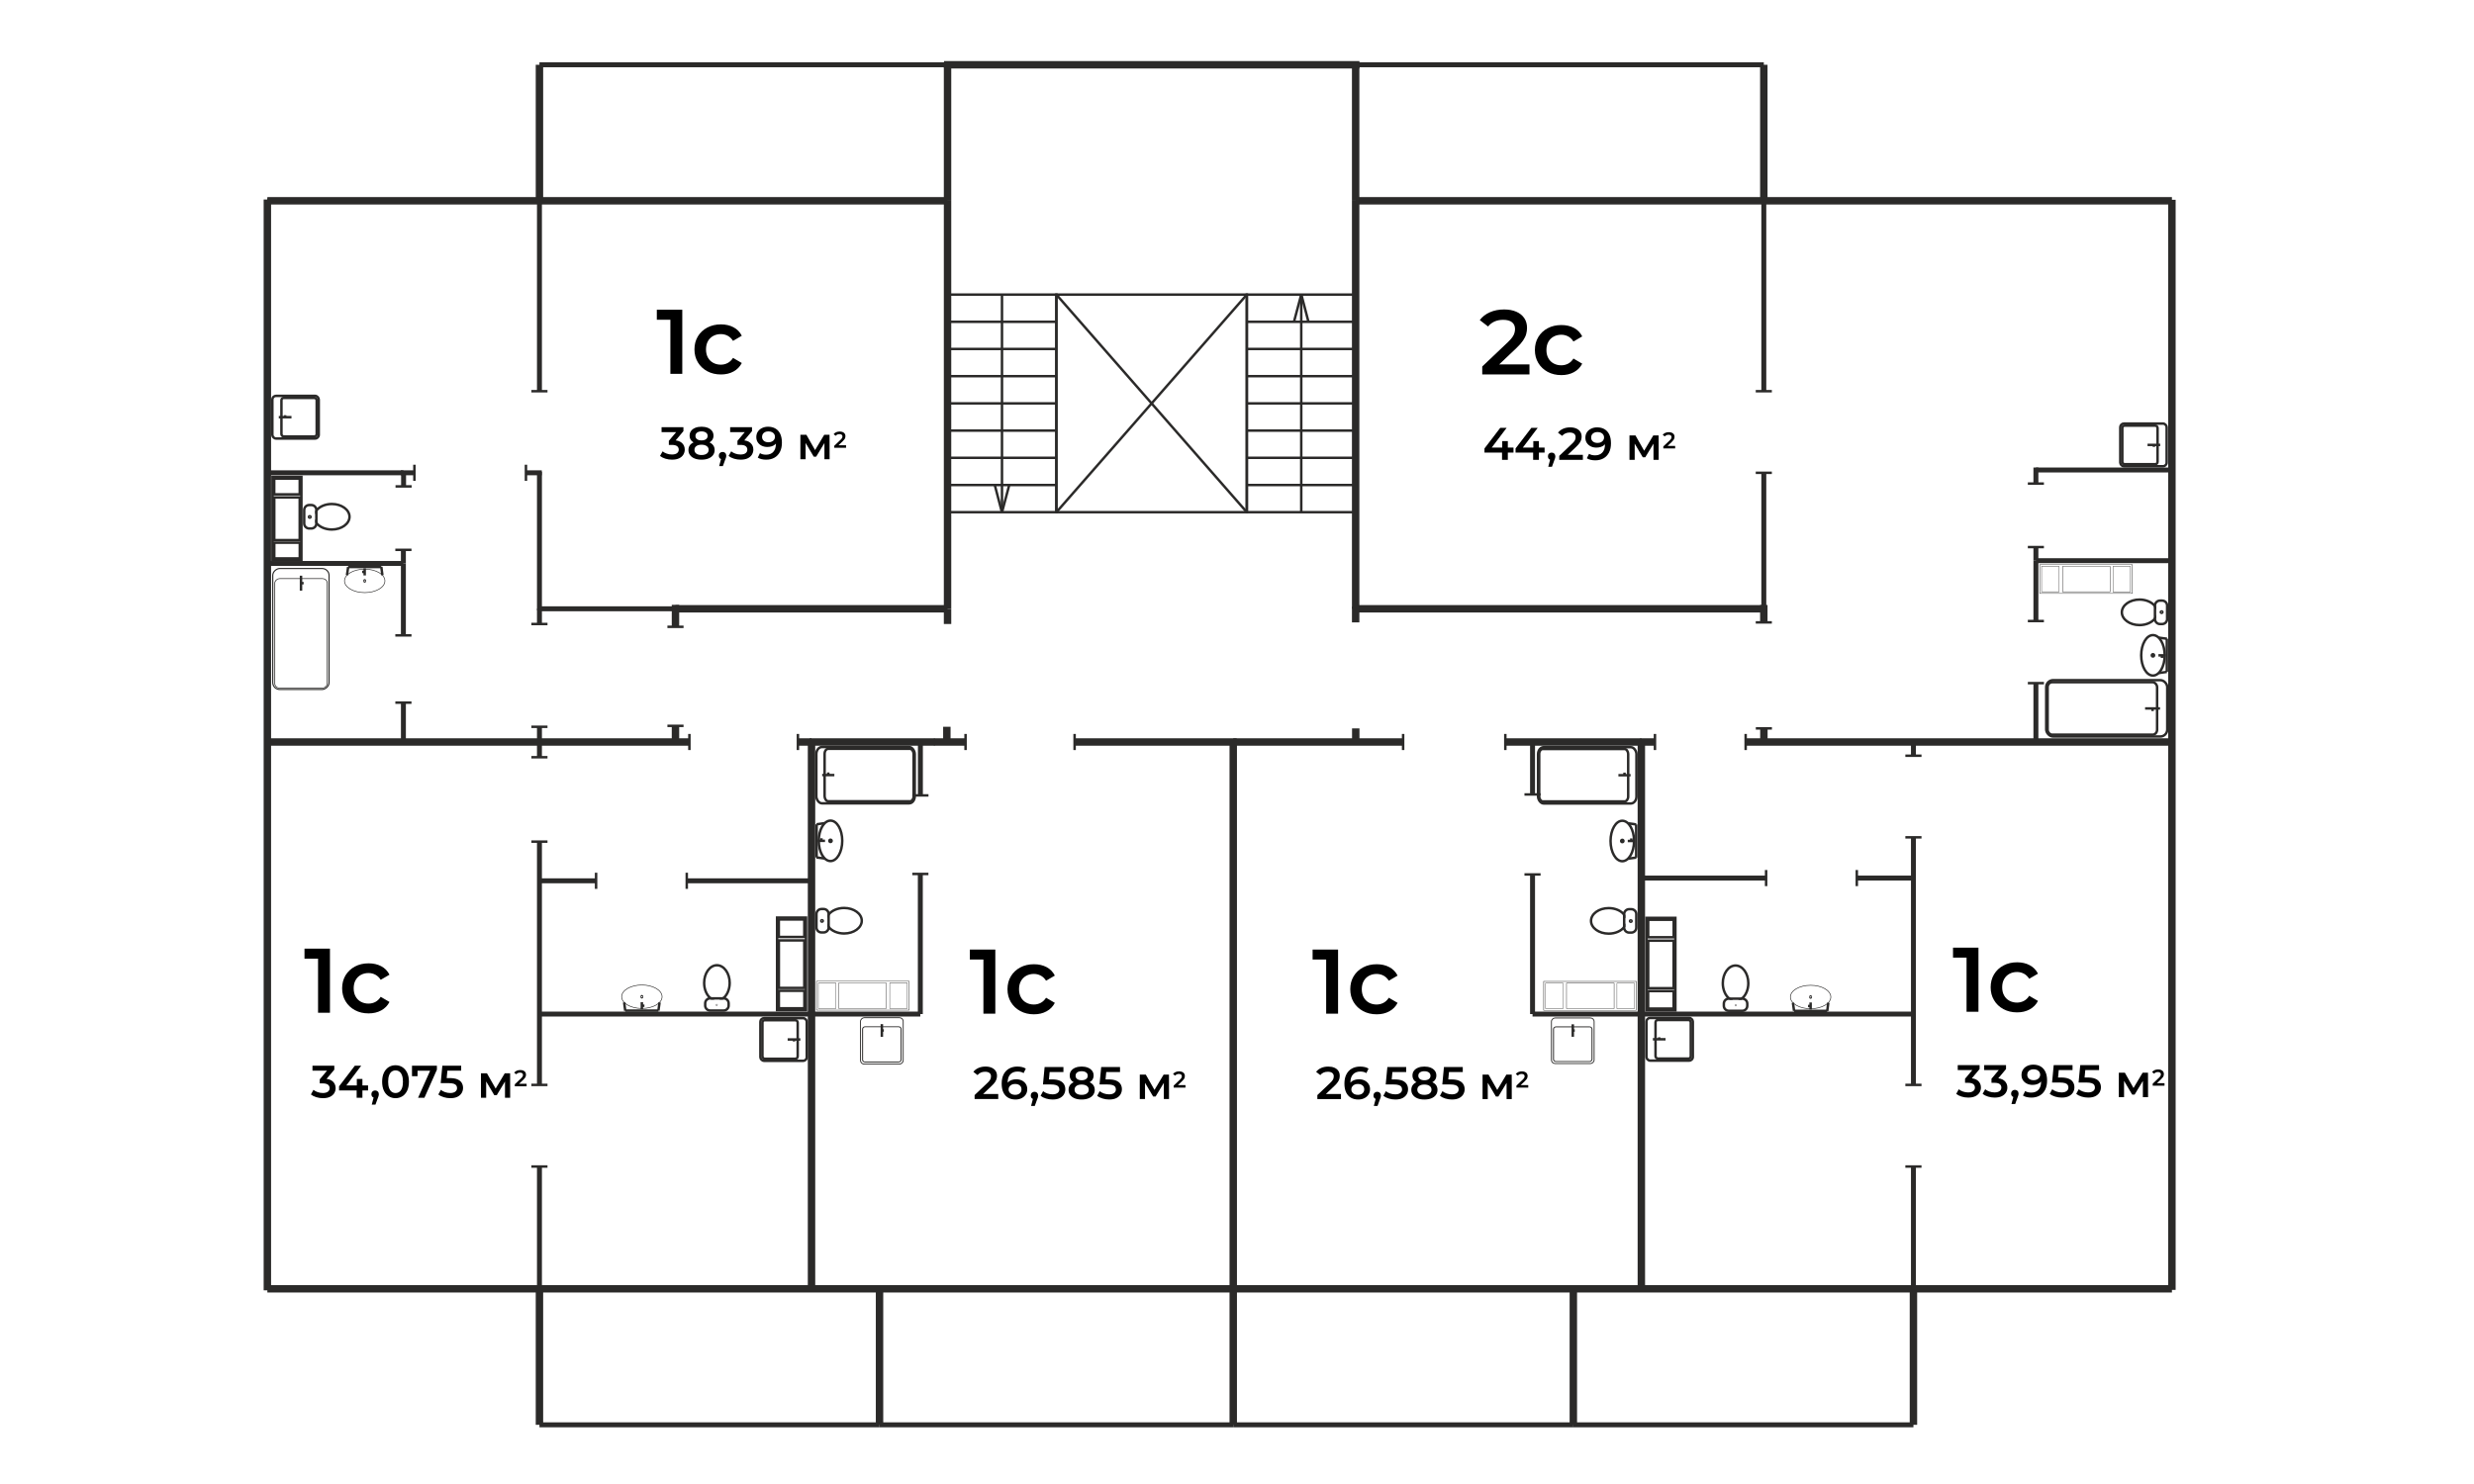<?xml version="1.0" encoding="UTF-8"?>
<!DOCTYPE svg PUBLIC "-//W3C//DTD SVG 1.1//EN" "http://www.w3.org/Graphics/SVG/1.1/DTD/svg11.dtd">
<!-- Creator: CorelDRAW 2019 (64-Bit) -->
<svg xmlns="http://www.w3.org/2000/svg" xml:space="preserve" width="1000px" height="600px" version="1.1" style="shape-rendering:geometricPrecision; text-rendering:geometricPrecision; image-rendering:optimizeQuality; fill-rule:evenodd; clip-rule:evenodd"
viewBox="0 0 1000 600"
 xmlns:xlink="http://www.w3.org/1999/xlink">
 <defs>
  <style type="text/css">
   <![CDATA[
    .str3 {stroke:#2B2A29;stroke-miterlimit:22.926}
    .str0 {stroke:#2B2A29;stroke-miterlimit:22.926}
    .str1 {stroke:#2B2A29;stroke-width:2;stroke-miterlimit:22.926}
    .str2 {stroke:#2B2A29;stroke-width:3;stroke-miterlimit:22.926}
    .fil0 {fill:none}
    .fil1 {fill:black;fill-rule:nonzero}
   ]]>
  </style>
 </defs>
 <g id="Слой_x0020_1">
  <g id="Секция_x0020_4">
   <g id="Лестница_x0020_и_x0020_лифт">
    <rect class="fil0 str0" x="383.01" y="119.11" width="43.99" height="87.97"/>
    <line class="fil0 str0" x1="426.99" y1="163.09" x2="383" y2= "163.09" />
    <line class="fil0 str0" x1="426.99" y1="152.09" x2="383" y2= "152.09" />
    <line class="fil0 str0" x1="426.99" y1="141.09" x2="383" y2= "141.09" />
    <line class="fil0 str0" x1="426.99" y1="130.11" x2="383" y2= "130.11" />
    <line class="fil0 str0" x1="426.99" y1="185.1" x2="383" y2= "185.1" />
    <line class="fil0 str0" x1="426.99" y1="196.1" x2="383" y2= "196.1" />
    <line class="fil0 str0" x1="426.99" y1="174.1" x2="383" y2= "174.1" />
    <rect class="fil0 str0" x="503.98" y="119.11" width="43.99" height="87.97"/>
    <line class="fil0 str0" x1="547.96" y1="163.09" x2="503.98" y2= "163.09" />
    <line class="fil0 str0" x1="547.96" y1="152.09" x2="503.98" y2= "152.09" />
    <line class="fil0 str0" x1="547.96" y1="141.09" x2="503.98" y2= "141.09" />
    <line class="fil0 str0" x1="547.96" y1="130.11" x2="503.98" y2= "130.11" />
    <line class="fil0 str0" x1="547.96" y1="185.1" x2="503.98" y2= "185.1" />
    <line class="fil0 str0" x1="547.96" y1="196.1" x2="503.98" y2= "196.1" />
    <line class="fil0 str0" x1="547.96" y1="174.1" x2="503.98" y2= "174.1" />
    <line class="fil0 str0" x1="405.01" y1="119.11" x2="405.01" y2= "207.09" />
    <line class="fil0 str0" x1="405.01" y1="207.23" x2="402.13" y2= "196.23" />
    <line class="fil0 str0" x1="405.01" y1="207.13" x2="407.93" y2= "196.13" />
    <line class="fil0 str0" x1="525.97" y1="207.09" x2="525.97" y2= "119.11" />
    <line class="fil0 str0" x1="525.97" y1="118.96" x2="528.84" y2= "129.96" />
    <line class="fil0 str0" x1="525.97" y1="119.07" x2="523.04" y2= "130.07" />
    <rect class="fil0 str0" x="426.99" y="119.11" width="76.98" height="87.97"/>
    <line class="fil0 str0" x1="503.98" y1="119.11" x2="426.99" y2= "207.09" />
    <line class="fil0 str0" x1="426.99" y1="119.11" x2="503.98" y2= "207.09" />
   </g>
   <g id="Перегородки_x0020_квартир">
    <line class="fil0 str1" x1="108.07" y1="81.18" x2="218.05" y2= "81.18" />
    <line class="fil0 str1" x1="218.05" y1="26.19" x2="383" y2= "26.19" />
    <line class="fil0 str1" x1="218.05" y1="81.18" x2="218.05" y2= "158.17" />
    <line class="fil0 str1" x1="218.05" y1="190.7" x2="218.05" y2= "246.72" />
    <line class="fil0 str1" x1="218.05" y1="293.85" x2="218.05" y2= "300" />
    <line class="fil0 str1" x1="218.05" y1="246.14" x2="218.05" y2= "252.29" />
    <line class="fil0 str1" x1="163.06" y1="191.16" x2="108.08" y2= "191.16" />
    <line class="fil0 str1" x1="163.06" y1="284.08" x2="163.06" y2= "300" />
    <line class="fil0 str1" x1="162" y1="191.16" x2="167.5" y2= "191.16" />
    <line class="fil0 str1" x1="218.99" y1="191.16" x2="212.59" y2= "191.16" />
    <line class="fil0 str1" x1="163.05" y1="227.81" x2="108.07" y2= "227.81" />
    <line class="fil0 str1" x1="163.13" y1="191.16" x2="163.13" y2= "196.66" />
    <line class="fil0 str1" x1="163.05" y1="227.81" x2="163.05" y2= "222.31" />
    <line class="fil0 str1" x1="163.05" y1="227.81" x2="163.05" y2= "256.89" />
    <line class="fil0 str1" x1="218.05" y1="300" x2="218.05" y2= "306.16" />
    <line class="fil0 str1" x1="218.05" y1="340.28" x2="218.05" y2= "438.64" />
    <line class="fil0 str1" x1="328.02" y1="356.12" x2="277.59" y2= "356.12" />
    <line class="fil0 str1" x1="328.02" y1="410" x2="218.05" y2= "410" />
    <line class="fil0 str1" x1="218.05" y1="471.64" x2="218.05" y2= "521.08" />
    <line class="fil0 str1" x1="240.94" y1="356.12" x2="218.05" y2= "356.12" />
    <line class="fil0 str1" x1="218.05" y1="576.07" x2="355.51" y2= "576.07" />
    <line class="fil0 str1" x1="328.02" y1="410" x2="372" y2= "410" />
    <line class="fil0 str1" x1="372" y1="353.35" x2="372" y2= "410" />
    <line class="fil0 str1" x1="372.03" y1="321.59" x2="372.03" y2= "300" />
    <line class="fil0 str1" x1="355.51" y1="576.07" x2="498.48" y2= "576.07" />
    <line class="fil0 str1" x1="498.48" y1="576.07" x2="635.95" y2= "576.07" />
    <line class="fil0 str1" x1="663.44" y1="410" x2="619.46" y2= "410" />
    <line class="fil0 str1" x1="619.46" y1="353.55" x2="619.46" y2= "410" />
    <line class="fil0 str1" x1="635.9" y1="576.07" x2="773.42" y2= "576.07" />
    <line class="fil0 str1" x1="773.42" y1="471.64" x2="773.42" y2= "521.08" />
    <line class="fil0 str1" x1="773.42" y1="410" x2="663.44" y2= "410" />
    <line class="fil0 str1" x1="773.42" y1="438.64" x2="773.42" y2= "338.54" />
    <line class="fil0 str1" x1="773.42" y1="305.55" x2="773.42" y2= "300.05" />
    <line class="fil0 str1" x1="663.44" y1="355.01" x2="713.87" y2= "355.01" />
    <line class="fil0 str1" x1="750.53" y1="355.01" x2="773.42" y2= "355.01" />
    <line class="fil0 str1" x1="547.96" y1="26.19" x2="712.94" y2= "26.19" />
    <line class="fil0 str1" x1="712.94" y1="191.16" x2="712.94" y2= "246.14" />
    <line class="fil0 str1" x1="822.92" y1="190.02" x2="877.9" y2= "190.02" />
    <line class="fil0 str1" x1="822.92" y1="276.2" x2="822.92" y2= "300" />
    <line class="fil0 str1" x1="822.92" y1="221.19" x2="822.92" y2= "226.69" />
    <line class="fil0 str1" x1="822.92" y1="226.69" x2="877.9" y2= "226.69" />
    <line class="fil0 str1" x1="822.92" y1="226.69" x2="822.92" y2= "251.09" />
    <line class="fil0 str1" x1="822.92" y1="189.02" x2="822.92" y2= "195.52" />
    <line class="fil0 str1" x1="712.94" y1="158.17" x2="712.94" y2= "81.18" />
    <line class="fil0 str1" x1="619.46" y1="321.21" x2="619.46" y2= "300" />
    <line class="fil0 str1" x1="273.03" y1="246.14" x2="218.05" y2= "246.14" />
   </g>
   <g id="Контуры_x0020_квартир">
    <line class="fil0 str2" x1="108.07" y1="521.08" x2="877.9" y2= "521.08" />
    <line class="fil0 str2" x1="108.07" y1="81.18" x2="383" y2= "81.18" />
    <line class="fil0 str2" x1="877.9" y1="80.77" x2="877.9" y2= "521.52" />
    <line class="fil0 str2" x1="108.07" y1="80.66" x2="108.07" y2= "521.7" />
    <line class="fil0 str2" x1="218.05" y1="26.19" x2="218.05" y2= "81.18" />
    <line class="fil0 str2" x1="383" y1="25.75" x2="383" y2= "81.18" />
    <line class="fil0 str2" x1="383" y1="81.18" x2="383" y2= "246.14" />
    <line class="fil0 str2" x1="107.95" y1="300" x2="278.66" y2= "300" />
    <line class="fil0 str2" x1="383" y1="246.14" x2="273.03" y2= "246.14" />
    <line class="fil0 str2" x1="273.03" y1="293.47" x2="273.03" y2= "299.63" />
    <line class="fil0 str2" x1="273.03" y1="244.54" x2="273.03" y2= "253.43" />
    <line class="fil0 str2" x1="327.3" y1="300" x2="377.8" y2= "300" />
    <line class="fil0 str2" x1="383" y1="246.14" x2="383" y2= "252.29" />
    <line class="fil0 str2" x1="382.72" y1="293.84" x2="382.72" y2= "300" />
    <line class="fil0 str2" x1="322.52" y1="300" x2="328.02" y2= "300" />
    <line class="fil0 str2" x1="328.02" y1="299.63" x2="328.02" y2= "520.71" />
    <line class="fil0 str2" x1="218.05" y1="521.08" x2="218.05" y2= "576.07" />
    <line class="fil0 str2" x1="355.51" y1="576.07" x2="355.51" y2= "521.08" />
    <line class="fil0 str2" x1="498.48" y1="300" x2="498.48" y2= "521.08" />
    <line class="fil0 str2" x1="434.36" y1="300" x2="499.87" y2= "300" />
    <line class="fil0 str2" x1="377.5" y1="300" x2="390.28" y2= "300" />
    <line class="fil0 str2" x1="498.48" y1="300" x2="567.15" y2= "300" />
    <line class="fil0 str2" x1="498.48" y1="521.08" x2="498.48" y2= "576.07" />
    <line class="fil0 str2" x1="663.44" y1="300" x2="663.44" y2= "521.08" />
    <line class="fil0 str2" x1="663.44" y1="300" x2="608.46" y2= "300" />
    <line class="fil0 str2" x1="635.95" y1="576.07" x2="635.95" y2= "521.08" />
    <line class="fil0 str2" x1="705.6" y1="300" x2="877.9" y2= "300" />
    <line class="fil0 str2" x1="773.42" y1="521.08" x2="773.42" y2= "576.07" />
    <line class="fil0 str2" x1="662.95" y1="300" x2="668.94" y2= "300" />
    <line class="fil0 str2" x1="381.56" y1="26.19" x2="549.5" y2= "26.19" />
    <line class="fil0 str2" x1="547.96" y1="25.66" x2="547.96" y2= "81.18" />
    <line class="fil0 str2" x1="547.96" y1="81.18" x2="877.9" y2= "81.18" />
    <line class="fil0 str2" x1="712.94" y1="26.19" x2="712.94" y2= "81.18" />
    <line class="fil0 str2" x1="547.96" y1="81.18" x2="547.96" y2= "246.14" />
    <line class="fil0 str2" x1="547.96" y1="246.14" x2="712.94" y2= "246.14" />
    <line class="fil0 str2" x1="712.94" y1="244.59" x2="712.94" y2= "251.64" />
    <line class="fil0 str2" x1="712.97" y1="294.5" x2="712.97" y2= "300" />
    <line class="fil0 str2" x1="547.96" y1="245.31" x2="547.96" y2= "251.64" />
    <line class="fil0 str2" x1="548" y1="294.5" x2="548" y2= "300" />
   </g>
   <g id="Засечки">
    <line class="fil0 str0" x1="214.78" y1="158.17" x2="221.3" y2= "158.17" />
    <line class="fil0 str0" x1="159.87" y1="196.66" x2="166.39" y2= "196.66" />
    <line class="fil0 str0" x1="159.79" y1="256.89" x2="166.32" y2= "256.89" />
    <line class="fil0 str0" x1="159.79" y1="222.31" x2="166.32" y2= "222.31" />
    <line class="fil0 str0" x1="159.8" y1="284.08" x2="166.32" y2= "284.08" />
    <line class="fil0 str0" x1="167.5" y1="187.89" x2="167.5" y2= "194.42" />
    <line class="fil0 str0" x1="212.59" y1="187.89" x2="212.59" y2= "194.42" />
    <line class="fil0 str0" x1="214.78" y1="293.85" x2="221.3" y2= "293.85" />
    <line class="fil0 str0" x1="214.78" y1="252.29" x2="221.3" y2= "252.29" />
    <line class="fil0 str0" x1="214.78" y1="306.16" x2="221.3" y2= "306.16" />
    <line class="fil0 str0" x1="214.78" y1="340.28" x2="221.3" y2= "340.28" />
    <line class="fil0 str0" x1="214.78" y1="438.64" x2="221.3" y2= "438.64" />
    <line class="fil0 str0" x1="214.78" y1="471.64" x2="221.3" y2= "471.64" />
    <line class="fil0 str0" x1="368.77" y1="321.59" x2="375.3" y2= "321.59" />
    <line class="fil0 str0" x1="368.75" y1="353.35" x2="375.27" y2= "353.35" />
    <line class="fil0 str0" x1="616.19" y1="353.55" x2="622.71" y2= "353.55" />
    <line class="fil0 str0" x1="616.19" y1="321.21" x2="622.71" y2= "321.21" />
    <line class="fil0 str0" x1="770.15" y1="471.64" x2="776.68" y2= "471.64" />
    <line class="fil0 str0" x1="770.15" y1="438.64" x2="776.68" y2= "438.64" />
    <line class="fil0 str0" x1="770.15" y1="338.54" x2="776.68" y2= "338.54" />
    <line class="fil0 str0" x1="770.15" y1="305.55" x2="776.68" y2= "305.55" />
    <line class="fil0 str0" x1="819.66" y1="276.2" x2="826.17" y2= "276.2" />
    <line class="fil0 str0" x1="819.66" y1="251.09" x2="826.16" y2= "251.09" />
    <line class="fil0 str0" x1="819.66" y1="221.19" x2="826.16" y2= "221.19" />
    <line class="fil0 str0" x1="819.66" y1="195.52" x2="826.16" y2= "195.52" />
    <line class="fil0 str0" x1="709.68" y1="158.17" x2="716.19" y2= "158.17" />
    <line class="fil0 str0" x1="709.68" y1="191.16" x2="716.19" y2= "191.16" />
    <line class="fil0 str0" x1="240.94" y1="352.85" x2="240.94" y2= "359.38" />
    <line class="fil0 str0" x1="277.59" y1="352.85" x2="277.59" y2= "359.38" />
    <line class="fil0 str0" x1="713.87" y1="351.76" x2="713.87" y2= "358.27" />
    <line class="fil0 str0" x1="750.53" y1="351.76" x2="750.53" y2= "358.27" />
    <line class="fil0 str0" x1="269.77" y1="253.43" x2="276.29" y2= "253.43" />
    <line class="fil0 str0" x1="269.77" y1="293.47" x2="276.29" y2= "293.47" />
    <line class="fil0 str0" x1="322.52" y1="296.74" x2="322.52" y2= "303.26" />
    <line class="fil0 str0" x1="278.66" y1="296.74" x2="278.66" y2= "303.26" />
    <line class="fil0 str0" x1="390.28" y1="296.74" x2="390.28" y2= "303.26" />
    <line class="fil0 str0" x1="434.36" y1="296.74" x2="434.36" y2= "303.26" />
    <line class="fil0 str0" x1="567.15" y1="296.74" x2="567.15" y2= "303.26" />
    <line class="fil0 str0" x1="608.46" y1="296.74" x2="608.46" y2= "303.26" />
    <line class="fil0 str0" x1="668.94" y1="296.74" x2="668.94" y2= "303.26" />
    <line class="fil0 str0" x1="705.6" y1="296.74" x2="705.6" y2= "303.26" />
    <line class="fil0 str0" x1="709.68" y1="251.64" x2="716.19" y2= "251.64" />
    <line class="fil0 str0" x1="709.71" y1="294.5" x2="716.22" y2= "294.5" />
   </g>
   <g id="текст">
    <g>
     <polygon class="fil1" points="270.97,151.14 270.97,127.08 273.08,129.27 265.49,129.27 265.49,125.23 275.78,125.23 275.78,151.14 "/>
     <path id="1" class="fil1" d="M291.4 151.4c-2.07,0 -3.92,-0.44 -5.53,-1.31 -1.62,-0.88 -2.88,-2.08 -3.8,-3.61 -0.91,-1.53 -1.37,-3.27 -1.37,-5.22 0,-1.98 0.46,-3.72 1.37,-5.24 0.92,-1.52 2.18,-2.71 3.8,-3.57 1.61,-0.86 3.46,-1.3 5.53,-1.3 1.92,0 3.62,0.39 5.09,1.17 1.47,0.78 2.58,1.92 3.35,3.42l-3.55 2.08c-0.6,-0.94 -1.32,-1.63 -2.17,-2.08 -0.85,-0.44 -1.77,-0.66 -2.76,-0.66 -1.13,0 -2.16,0.24 -3.07,0.74 -0.91,0.49 -1.63,1.2 -2.15,2.13 -0.51,0.92 -0.77,2.02 -0.77,3.31 0,1.28 0.26,2.39 0.77,3.31 0.52,0.93 1.24,1.64 2.15,2.13 0.91,0.49 1.94,0.74 3.07,0.74 0.99,0 1.91,-0.22 2.76,-0.67 0.85,-0.44 1.57,-1.13 2.17,-2.07l3.55 2.07c-0.77,1.48 -1.88,2.63 -3.35,3.43 -1.47,0.8 -3.17,1.2 -5.09,1.2z"/>
     <path class="fil1" d="M271.65 185.85c-0.91,0 -1.81,-0.13 -2.68,-0.39 -0.87,-0.27 -1.6,-0.64 -2.19,-1.11l1.04 -1.86c0.47,0.38 1.03,0.69 1.7,0.92 0.67,0.24 1.36,0.35 2.09,0.35 0.86,0 1.54,-0.17 2.02,-0.52 0.48,-0.36 0.72,-0.84 0.72,-1.44 0,-0.59 -0.22,-1.06 -0.67,-1.41 -0.44,-0.34 -1.16,-0.51 -2.14,-0.51l-1.19 0 0 -1.65 3.7 -4.41 0.32 0.91 -6.96 0 0 -2.02 8.83 0 0 1.61 -3.7 4.41 -1.26 -0.74 0.72 0c1.59,0 2.79,0.35 3.58,1.06 0.8,0.71 1.2,1.62 1.2,2.73 0,0.73 -0.19,1.4 -0.56,2.02 -0.37,0.62 -0.93,1.11 -1.69,1.49 -0.76,0.37 -1.72,0.56 -2.88,0.56z"/>
     <path id="1" class="fil1" d="M283.55 185.85c-1.07,0 -2.01,-0.16 -2.8,-0.48 -0.79,-0.32 -1.4,-0.77 -1.83,-1.36 -0.43,-0.58 -0.65,-1.27 -0.65,-2.06 0,-0.79 0.21,-1.46 0.63,-2 0.42,-0.54 1.03,-0.96 1.82,-1.24 0.79,-0.28 1.73,-0.43 2.83,-0.43 1.1,0 2.04,0.15 2.84,0.43 0.79,0.28 1.4,0.7 1.83,1.25 0.43,0.55 0.64,1.21 0.64,1.99 0,0.79 -0.22,1.48 -0.66,2.06 -0.44,0.59 -1.05,1.04 -1.85,1.36 -0.79,0.32 -1.73,0.48 -2.8,0.48zm0 -1.88c0.89,0 1.59,-0.19 2.11,-0.56 0.52,-0.37 0.78,-0.88 0.78,-1.54 0,-0.64 -0.26,-1.14 -0.78,-1.51 -0.52,-0.37 -1.22,-0.56 -2.11,-0.56 -0.89,0 -1.59,0.19 -2.09,0.56 -0.51,0.37 -0.76,0.87 -0.76,1.51 0,0.66 0.25,1.17 0.76,1.54 0.5,0.37 1.2,0.56 2.09,0.56zm0 -4.43c-1,0 -1.86,-0.13 -2.57,-0.39 -0.72,-0.27 -1.27,-0.66 -1.66,-1.17 -0.39,-0.51 -0.58,-1.13 -0.58,-1.84 0,-0.74 0.2,-1.38 0.6,-1.92 0.4,-0.54 0.96,-0.95 1.69,-1.25 0.73,-0.29 1.57,-0.44 2.52,-0.44 0.96,0 1.81,0.15 2.53,0.44 0.73,0.3 1.3,0.71 1.71,1.25 0.4,0.54 0.61,1.18 0.61,1.92 0,0.71 -0.2,1.33 -0.59,1.84 -0.38,0.51 -0.94,0.9 -1.67,1.17 -0.73,0.26 -1.59,0.39 -2.59,0.39zm0 -1.48c0.76,0 1.37,-0.16 1.81,-0.49 0.45,-0.33 0.67,-0.77 0.67,-1.32 0,-0.58 -0.23,-1.03 -0.69,-1.35 -0.45,-0.32 -1.05,-0.48 -1.79,-0.48 -0.74,0 -1.33,0.16 -1.78,0.48 -0.44,0.32 -0.67,0.77 -0.67,1.35 0,0.55 0.22,0.99 0.66,1.32 0.44,0.33 1.04,0.49 1.79,0.49z"/>
     <path id="2" class="fil1" d="M290.69 188.46l1.08 -4.09 0.31 1.37c-0.43,0 -0.79,-0.13 -1.08,-0.4 -0.29,-0.26 -0.44,-0.62 -0.44,-1.08 0,-0.47 0.15,-0.84 0.44,-1.12 0.29,-0.28 0.64,-0.41 1.06,-0.41 0.43,0 0.79,0.14 1.07,0.42 0.29,0.28 0.43,0.66 0.43,1.11 0,0.13 -0.01,0.26 -0.04,0.4 -0.02,0.14 -0.06,0.31 -0.12,0.49 -0.05,0.19 -0.14,0.42 -0.27,0.7l-0.94 2.61 -1.5 0z"/>
     <path id="3" class="fil1" d="M299.37 185.85c-0.91,0 -1.8,-0.13 -2.67,-0.39 -0.87,-0.27 -1.6,-0.64 -2.2,-1.11l1.04 -1.86c0.47,0.38 1.04,0.69 1.7,0.92 0.67,0.24 1.37,0.35 2.09,0.35 0.87,0 1.54,-0.17 2.02,-0.52 0.48,-0.36 0.72,-0.84 0.72,-1.44 0,-0.59 -0.22,-1.06 -0.66,-1.41 -0.45,-0.34 -1.16,-0.51 -2.15,-0.51l-1.18 0 0 -1.65 3.7 -4.41 0.31 0.91 -6.96 0 0 -2.02 8.83 0 0 1.61 -3.7 4.41 -1.26 -0.74 0.72 0c1.59,0 2.79,0.35 3.58,1.06 0.8,0.71 1.2,1.62 1.2,2.73 0,0.73 -0.19,1.4 -0.56,2.02 -0.37,0.62 -0.93,1.11 -1.69,1.49 -0.76,0.37 -1.72,0.56 -2.88,0.56z"/>
     <path id="4" class="fil1" d="M310.44 172.53c1.18,0 2.19,0.25 3.02,0.75 0.84,0.5 1.48,1.22 1.92,2.17 0.44,0.95 0.67,2.12 0.67,3.52 0,1.48 -0.27,2.73 -0.81,3.76 -0.54,1.02 -1.28,1.8 -2.23,2.33 -0.95,0.53 -2.05,0.79 -3.31,0.79 -0.66,0 -1.28,-0.06 -1.87,-0.2 -0.59,-0.14 -1.11,-0.35 -1.54,-0.63l0.89 -1.81c0.36,0.23 0.75,0.39 1.17,0.49 0.42,0.09 0.85,0.14 1.29,0.14 1.22,0 2.19,-0.38 2.91,-1.13 0.71,-0.76 1.07,-1.87 1.07,-3.33 0,-0.24 -0.01,-0.51 -0.02,-0.83 -0.01,-0.31 -0.05,-0.63 -0.13,-0.95l0.74 0.81c-0.21,0.51 -0.51,0.93 -0.9,1.27 -0.4,0.34 -0.86,0.6 -1.39,0.77 -0.53,0.17 -1.12,0.26 -1.76,0.26 -0.84,0 -1.59,-0.17 -2.27,-0.49 -0.67,-0.33 -1.2,-0.79 -1.6,-1.39 -0.39,-0.6 -0.59,-1.3 -0.59,-2.1 0,-0.86 0.21,-1.61 0.63,-2.23 0.42,-0.62 0.99,-1.11 1.71,-1.45 0.72,-0.35 1.52,-0.52 2.4,-0.52zm0.13 1.89c-0.5,0 -0.93,0.09 -1.32,0.26 -0.38,0.18 -0.68,0.44 -0.89,0.76 -0.22,0.33 -0.33,0.72 -0.33,1.18 0,0.68 0.24,1.21 0.71,1.61 0.46,0.39 1.09,0.59 1.88,0.59 0.52,0 0.98,-0.09 1.37,-0.29 0.4,-0.19 0.71,-0.45 0.93,-0.79 0.22,-0.34 0.33,-0.72 0.33,-1.14 0,-0.41 -0.1,-0.77 -0.31,-1.1 -0.21,-0.33 -0.52,-0.59 -0.91,-0.79 -0.39,-0.19 -0.88,-0.29 -1.46,-0.29z"/>
     <polygon id="5" class="fil1" points="323.52,185.67 323.52,175.79 325.95,175.79 329.93,182.8 328.96,182.8 333.15,175.79 335.31,175.79 335.33,185.67 333.24,185.67 333.24,178.27 333.61,178.51 329.91,184.63 328.91,184.63 325.19,178.34 325.63,178.23 325.63,185.67 "/>
     <path id="6" class="fil1" d="M337.21 181.04l0 -0.8 2.57 -2.45c0.22,-0.2 0.38,-0.38 0.48,-0.53 0.11,-0.16 0.18,-0.3 0.21,-0.43 0.03,-0.14 0.05,-0.26 0.05,-0.38 0,-0.29 -0.1,-0.52 -0.31,-0.69 -0.2,-0.16 -0.5,-0.24 -0.89,-0.24 -0.32,0 -0.6,0.05 -0.86,0.16 -0.25,0.12 -0.48,0.29 -0.66,0.51l-0.84 -0.64c0.25,-0.34 0.59,-0.61 1.02,-0.8 0.43,-0.18 0.91,-0.28 1.44,-0.28 0.47,0 0.88,0.08 1.23,0.23 0.34,0.15 0.61,0.36 0.8,0.64 0.19,0.28 0.28,0.61 0.28,0.99 0,0.21 -0.03,0.42 -0.08,0.63 -0.06,0.2 -0.16,0.42 -0.32,0.65 -0.15,0.23 -0.38,0.48 -0.67,0.77l-2.21 2.1 -0.25 -0.46 3.78 0 0 1.02 -4.77 0z"/>
    </g>
    <g>
     <polygon class="fil1" points="128.56,409.47 128.56,385.42 130.67,387.6 123.08,387.6 123.08,383.56 133.37,383.56 133.37,409.47 "/>
     <path id="1" class="fil1" d="M148.99 409.73c-2.07,0 -3.92,-0.43 -5.53,-1.31 -1.62,-0.88 -2.88,-2.08 -3.8,-3.61 -0.91,-1.53 -1.37,-3.27 -1.37,-5.22 0,-1.97 0.46,-3.72 1.37,-5.24 0.92,-1.51 2.18,-2.7 3.8,-3.57 1.61,-0.86 3.46,-1.29 5.53,-1.29 1.93,0 3.62,0.39 5.09,1.16 1.47,0.78 2.59,1.92 3.35,3.43l-3.55 2.07c-0.6,-0.94 -1.32,-1.63 -2.17,-2.07 -0.85,-0.45 -1.77,-0.67 -2.76,-0.67 -1.13,0 -2.16,0.25 -3.07,0.74 -0.91,0.49 -1.63,1.2 -2.14,2.13 -0.52,0.92 -0.78,2.03 -0.78,3.31 0,1.28 0.26,2.39 0.78,3.31 0.51,0.93 1.23,1.64 2.14,2.13 0.91,0.5 1.94,0.74 3.07,0.74 0.99,0 1.91,-0.22 2.76,-0.66 0.85,-0.45 1.57,-1.14 2.17,-2.08l3.55 2.08c-0.76,1.48 -1.88,2.62 -3.35,3.42 -1.47,0.8 -3.16,1.2 -5.09,1.2z"/>
     <path class="fil1" d="M130.54 444.01c-0.92,0 -1.81,-0.13 -2.68,-0.4 -0.87,-0.26 -1.6,-0.63 -2.19,-1.1l1.03 -1.87c0.47,0.39 1.04,0.69 1.71,0.93 0.66,0.23 1.36,0.35 2.09,0.35 0.86,0 1.53,-0.18 2.02,-0.53 0.48,-0.35 0.72,-0.83 0.72,-1.43 0,-0.59 -0.23,-1.06 -0.67,-1.41 -0.44,-0.34 -1.16,-0.52 -2.15,-0.52l-1.18 0 0 -1.64 3.7 -4.41 0.32 0.91 -6.96 0 0 -2.02 8.83 0 0 1.61 -3.71 4.41 -1.26 -0.75 0.73 0c1.59,0 2.78,0.36 3.58,1.07 0.79,0.71 1.19,1.62 1.19,2.73 0,0.73 -0.18,1.4 -0.55,2.02 -0.37,0.61 -0.94,1.11 -1.7,1.49 -0.76,0.37 -1.71,0.56 -2.87,0.56z"/>
     <path id="1" class="fil1" d="M137.05 440.88l0 -1.66 6.38 -8.35 2.58 0 -6.3 8.35 -1.2 -0.37 10.27 0 0 2.03 -11.73 0zm7.11 2.95l0 -2.95 0.07 -2.03 0 -2.61 2.26 0 0 7.59 -2.33 0z"/>
     <path id="2" class="fil1" d="M150.26 446.62l1.08 -4.09 0.31 1.37c-0.43,0 -0.79,-0.13 -1.08,-0.4 -0.29,-0.26 -0.44,-0.62 -0.44,-1.08 0,-0.47 0.15,-0.84 0.44,-1.12 0.29,-0.28 0.64,-0.42 1.06,-0.42 0.43,0 0.79,0.15 1.08,0.43 0.28,0.28 0.42,0.65 0.42,1.11 0,0.12 -0.01,0.26 -0.04,0.4 -0.02,0.14 -0.06,0.3 -0.12,0.49 -0.05,0.18 -0.14,0.42 -0.26,0.7l-0.95 2.61 -1.5 0z"/>
     <path id="3" class="fil1" d="M159.87 444.01c-1.03,0 -1.95,-0.26 -2.77,-0.78 -0.82,-0.51 -1.46,-1.27 -1.93,-2.26 -0.47,-1 -0.71,-2.2 -0.71,-3.62 0,-1.42 0.24,-2.63 0.71,-3.62 0.47,-0.99 1.11,-1.75 1.93,-2.27 0.82,-0.52 1.74,-0.77 2.77,-0.77 1.03,0 1.96,0.25 2.77,0.77 0.82,0.52 1.46,1.28 1.94,2.27 0.47,0.99 0.71,2.2 0.71,3.62 0,1.42 -0.24,2.62 -0.71,3.62 -0.48,0.99 -1.12,1.75 -1.94,2.26 -0.81,0.52 -1.74,0.78 -2.77,0.78zm0 -2.09c0.6,0 1.13,-0.16 1.57,-0.49 0.45,-0.33 0.79,-0.83 1.05,-1.51 0.25,-0.68 0.38,-1.54 0.38,-2.57 0,-1.05 -0.13,-1.91 -0.38,-2.58 -0.26,-0.68 -0.6,-1.18 -1.05,-1.5 -0.44,-0.33 -0.97,-0.49 -1.57,-0.49 -0.58,0 -1.1,0.16 -1.55,0.49 -0.45,0.32 -0.8,0.82 -1.05,1.5 -0.26,0.67 -0.38,1.53 -0.38,2.58 0,1.03 0.12,1.89 0.38,2.57 0.25,0.68 0.6,1.18 1.05,1.51 0.45,0.33 0.97,0.49 1.55,0.49z"/>
     <polygon id="4" class="fil1" points="168.99,443.83 174.34,431.83 174.97,432.91 167.62,432.91 168.77,431.74 168.77,435.11 166.53,435.11 166.53,430.87 176.6,430.87 176.6,432.48 171.56,443.83 "/>
     <path id="5" class="fil1" d="M182.04 444.01c-0.91,0 -1.8,-0.13 -2.68,-0.4 -0.86,-0.26 -1.6,-0.63 -2.19,-1.1l1.02 -1.87c0.47,0.39 1.04,0.69 1.71,0.93 0.67,0.23 1.37,0.35 2.1,0.35 0.85,0 1.52,-0.18 2.01,-0.54 0.49,-0.35 0.73,-0.84 0.73,-1.44 0,-0.41 -0.1,-0.77 -0.3,-1.07 -0.21,-0.31 -0.57,-0.55 -1.08,-0.71 -0.51,-0.16 -1.21,-0.24 -2.1,-0.24l-3.13 0 0.67 -7.05 7.61 0 0 2.02 -6.72 0 1.26 -1.15 -0.5 5.28 -1.26 -1.13 2.61 0c1.28,0 2.32,0.17 3.1,0.51 0.78,0.33 1.36,0.8 1.72,1.4 0.36,0.6 0.55,1.28 0.55,2.05 0,0.75 -0.19,1.44 -0.56,2.07 -0.37,0.63 -0.93,1.13 -1.69,1.52 -0.76,0.38 -1.72,0.57 -2.88,0.57z"/>
     <polygon id="6" class="fil1" points="194.4,443.83 194.4,433.94 196.83,433.94 200.81,440.96 199.84,440.96 204.03,433.94 206.19,433.94 206.21,443.83 204.12,443.83 204.12,436.42 204.49,436.66 200.79,442.79 199.79,442.79 196.07,436.5 196.51,436.39 196.51,443.83 "/>
     <path id="7" class="fil1" d="M208.09 439.2l0 -0.81 2.57 -2.44c0.22,-0.2 0.38,-0.38 0.48,-0.54 0.11,-0.15 0.18,-0.29 0.21,-0.43 0.03,-0.13 0.05,-0.25 0.05,-0.37 0,-0.3 -0.1,-0.53 -0.3,-0.69 -0.21,-0.16 -0.51,-0.24 -0.9,-0.24 -0.32,0 -0.6,0.05 -0.86,0.16 -0.25,0.11 -0.47,0.28 -0.66,0.51l-0.84 -0.65c0.25,-0.34 0.59,-0.6 1.02,-0.79 0.43,-0.19 0.91,-0.28 1.44,-0.28 0.47,0 0.88,0.08 1.23,0.23 0.34,0.15 0.61,0.36 0.8,0.64 0.19,0.28 0.28,0.61 0.28,0.99 0,0.21 -0.02,0.42 -0.08,0.62 -0.06,0.21 -0.16,0.43 -0.32,0.66 -0.15,0.22 -0.37,0.48 -0.67,0.76l-2.21 2.1 -0.25 -0.45 3.78 0 0 1.02 -4.77 0z"/>
    </g>
    <g>
     <polygon class="fil1" points="536.04,409.84 536.04,385.78 538.15,387.96 530.56,387.96 530.56,383.93 540.85,383.93 540.85,409.84 "/>
     <path id="1" class="fil1" d="M556.47 410.1c-2.07,0 -3.91,-0.44 -5.53,-1.32 -1.62,-0.87 -2.88,-2.08 -3.8,-3.61 -0.91,-1.53 -1.36,-3.27 -1.36,-5.22 0,-1.97 0.45,-3.71 1.36,-5.23 0.92,-1.52 2.18,-2.71 3.8,-3.57 1.62,-0.87 3.46,-1.3 5.53,-1.3 1.93,0 3.62,0.39 5.09,1.17 1.47,0.77 2.59,1.92 3.35,3.42l-3.55 2.07c-0.59,-0.93 -1.32,-1.63 -2.17,-2.07 -0.85,-0.44 -1.77,-0.67 -2.75,-0.67 -1.14,0 -2.16,0.25 -3.08,0.74 -0.91,0.5 -1.63,1.21 -2.14,2.13 -0.52,0.93 -0.78,2.03 -0.78,3.31 0,1.29 0.26,2.39 0.78,3.32 0.51,0.92 1.23,1.63 2.14,2.13 0.92,0.49 1.94,0.74 3.08,0.74 0.98,0 1.9,-0.23 2.75,-0.67 0.85,-0.44 1.58,-1.13 2.17,-2.07l3.55 2.07c-0.76,1.48 -1.88,2.62 -3.35,3.42 -1.47,0.81 -3.16,1.21 -5.09,1.21z"/>
     <path class="fil1" d="M532.48 444.37l0 -1.61 5.15 -4.89c0.43,-0.41 0.75,-0.76 0.96,-1.07 0.21,-0.31 0.35,-0.6 0.42,-0.86 0.06,-0.27 0.1,-0.52 0.1,-0.75 0,-0.6 -0.2,-1.06 -0.61,-1.38 -0.41,-0.33 -1.01,-0.49 -1.8,-0.49 -0.63,0 -1.2,0.11 -1.71,0.33 -0.51,0.22 -0.95,0.56 -1.32,1.02l-1.69 -1.3c0.51,-0.68 1.19,-1.2 2.05,-1.58 0.86,-0.38 1.82,-0.56 2.88,-0.56 0.93,0 1.75,0.15 2.45,0.45 0.7,0.3 1.23,0.73 1.61,1.29 0.37,0.55 0.56,1.21 0.56,1.97 0,0.43 -0.05,0.84 -0.16,1.25 -0.11,0.42 -0.32,0.85 -0.63,1.31 -0.31,0.46 -0.76,0.97 -1.35,1.53l-4.43 4.21 -0.5 -0.91 7.57 0 0 2.04 -9.55 0z"/>
     <path id="1" class="fil1" d="M549.03 444.55c-1.17,0 -2.18,-0.25 -3.02,-0.75 -0.84,-0.5 -1.48,-1.22 -1.92,-2.17 -0.45,-0.95 -0.67,-2.13 -0.67,-3.52 0,-1.48 0.27,-2.73 0.81,-3.76 0.53,-1.02 1.28,-1.8 2.23,-2.33 0.96,-0.53 2.06,-0.79 3.31,-0.79 0.65,0 1.28,0.06 1.88,0.2 0.59,0.13 1.1,0.34 1.52,0.63l-0.88 1.81c-0.36,-0.23 -0.75,-0.4 -1.16,-0.49 -0.41,-0.09 -0.85,-0.14 -1.31,-0.14 -1.22,0 -2.19,0.38 -2.9,1.13 -0.72,0.75 -1.08,1.86 -1.08,3.33 0,0.24 0.01,0.51 0.02,0.83 0.02,0.31 0.06,0.63 0.13,0.95l-0.74 -0.81c0.22,-0.51 0.53,-0.93 0.92,-1.27 0.39,-0.34 0.85,-0.6 1.39,-0.77 0.53,-0.17 1.12,-0.26 1.75,-0.26 0.85,0 1.61,0.16 2.27,0.49 0.67,0.33 1.2,0.79 1.59,1.39 0.4,0.6 0.6,1.3 0.6,2.1 0,0.85 -0.21,1.59 -0.63,2.22 -0.42,0.63 -0.99,1.12 -1.71,1.46 -0.71,0.35 -1.51,0.52 -2.4,0.52zm-0.13 -1.89c0.49,0 0.93,-0.09 1.31,-0.27 0.38,-0.17 0.68,-0.43 0.9,-0.76 0.22,-0.34 0.32,-0.73 0.32,-1.17 0,-0.68 -0.23,-1.21 -0.7,-1.61 -0.47,-0.39 -1.1,-0.59 -1.89,-0.59 -0.52,0 -0.97,0.09 -1.36,0.28 -0.39,0.2 -0.69,0.46 -0.92,0.79 -0.23,0.33 -0.35,0.72 -0.35,1.15 0,0.39 0.11,0.76 0.32,1.09 0.21,0.33 0.51,0.6 0.91,0.8 0.41,0.19 0.89,0.29 1.46,0.29z"/>
     <path id="2" class="fil1" d="M555.3 447.16l1.08 -4.09 0.31 1.37c-0.43,0 -0.79,-0.13 -1.08,-0.4 -0.29,-0.26 -0.44,-0.62 -0.44,-1.08 0,-0.47 0.15,-0.84 0.44,-1.12 0.29,-0.28 0.64,-0.42 1.06,-0.42 0.43,0 0.79,0.14 1.07,0.43 0.29,0.28 0.43,0.65 0.43,1.11 0,0.12 -0.01,0.25 -0.04,0.4 -0.02,0.14 -0.06,0.3 -0.12,0.49 -0.05,0.18 -0.14,0.42 -0.27,0.7l-0.94 2.61 -1.5 0z"/>
     <path id="3" class="fil1" d="M564.02 444.55c-0.91,0 -1.81,-0.13 -2.68,-0.4 -0.87,-0.26 -1.6,-0.63 -2.19,-1.1l1.02 -1.87c0.47,0.38 1.04,0.69 1.71,0.93 0.67,0.23 1.37,0.35 2.1,0.35 0.85,0 1.52,-0.18 2.01,-0.54 0.49,-0.36 0.73,-0.84 0.73,-1.44 0,-0.41 -0.1,-0.77 -0.31,-1.07 -0.2,-0.31 -0.56,-0.55 -1.07,-0.71 -0.51,-0.16 -1.21,-0.24 -2.1,-0.24l-3.13 0 0.67 -7.05 7.61 0 0 2.02 -6.72 0 1.26 -1.15 -0.5 5.28 -1.26 -1.13 2.61 0c1.28,0 2.31,0.17 3.1,0.5 0.78,0.34 1.35,0.81 1.72,1.41 0.36,0.6 0.54,1.28 0.54,2.05 0,0.75 -0.18,1.44 -0.55,2.07 -0.37,0.63 -0.94,1.13 -1.69,1.52 -0.76,0.38 -1.72,0.57 -2.88,0.57z"/>
     <path id="4" class="fil1" d="M575.73 444.55c-1.07,0 -2,-0.16 -2.79,-0.48 -0.79,-0.32 -1.4,-0.77 -1.83,-1.36 -0.44,-0.59 -0.65,-1.28 -0.65,-2.06 0,-0.79 0.21,-1.46 0.63,-2 0.42,-0.55 1.02,-0.96 1.81,-1.24 0.79,-0.29 1.74,-0.43 2.83,-0.43 1.1,0 2.05,0.14 2.84,0.43 0.8,0.28 1.41,0.7 1.84,1.25 0.42,0.55 0.63,1.21 0.63,1.99 0,0.78 -0.21,1.47 -0.65,2.06 -0.44,0.59 -1.06,1.04 -1.85,1.36 -0.8,0.32 -1.73,0.48 -2.81,0.48zm0 -1.89c0.89,0 1.59,-0.18 2.11,-0.55 0.52,-0.37 0.78,-0.89 0.78,-1.54 0,-0.64 -0.26,-1.15 -0.78,-1.52 -0.52,-0.37 -1.22,-0.55 -2.11,-0.55 -0.89,0 -1.58,0.18 -2.09,0.55 -0.5,0.37 -0.76,0.88 -0.76,1.52 0,0.65 0.26,1.17 0.76,1.54 0.51,0.37 1.2,0.55 2.09,0.55zm0 -4.42c-1,0 -1.85,-0.13 -2.57,-0.4 -0.71,-0.26 -1.27,-0.65 -1.66,-1.16 -0.38,-0.52 -0.58,-1.13 -0.58,-1.85 0,-0.74 0.2,-1.37 0.6,-1.91 0.4,-0.54 0.97,-0.95 1.7,-1.25 0.72,-0.3 1.56,-0.44 2.51,-0.44 0.96,0 1.81,0.14 2.54,0.44 0.73,0.3 1.29,0.71 1.7,1.25 0.41,0.54 0.61,1.17 0.61,1.91 0,0.72 -0.19,1.33 -0.58,1.85 -0.39,0.51 -0.95,0.9 -1.68,1.16 -0.72,0.27 -1.59,0.4 -2.59,0.4zm0 -1.48c0.77,0 1.37,-0.16 1.82,-0.49 0.44,-0.33 0.66,-0.77 0.66,-1.33 0,-0.57 -0.23,-1.03 -0.68,-1.35 -0.46,-0.32 -1.06,-0.48 -1.8,-0.48 -0.74,0 -1.33,0.16 -1.77,0.48 -0.45,0.32 -0.67,0.78 -0.67,1.35 0,0.56 0.22,1 0.66,1.33 0.43,0.33 1.03,0.49 1.78,0.49z"/>
     <path id="5" class="fil1" d="M586.89 444.55c-0.91,0 -1.8,-0.13 -2.67,-0.4 -0.87,-0.26 -1.6,-0.63 -2.19,-1.1l1.01 -1.87c0.47,0.38 1.04,0.69 1.71,0.93 0.68,0.23 1.38,0.35 2.1,0.35 0.86,0 1.53,-0.18 2.01,-0.54 0.49,-0.36 0.73,-0.84 0.73,-1.44 0,-0.41 -0.1,-0.77 -0.3,-1.07 -0.21,-0.31 -0.56,-0.55 -1.07,-0.71 -0.52,-0.16 -1.22,-0.24 -2.1,-0.24l-3.13 0 0.66 -7.05 7.61 0 0 2.02 -6.72 0 1.26 -1.15 -0.5 5.28 -1.26 -1.13 2.61 0c1.28,0 2.32,0.17 3.1,0.5 0.79,0.34 1.36,0.81 1.72,1.41 0.37,0.6 0.55,1.28 0.55,2.05 0,0.75 -0.19,1.44 -0.56,2.07 -0.37,0.63 -0.93,1.13 -1.69,1.52 -0.76,0.38 -1.72,0.57 -2.88,0.57z"/>
     <polygon id="6" class="fil1" points="599.26,444.37 599.26,434.48 601.68,434.48 605.66,441.5 604.7,441.5 608.88,434.48 611.04,434.48 611.06,444.37 608.97,444.37 608.97,436.96 609.34,437.2 605.64,443.33 604.64,443.33 600.92,437.04 601.36,436.93 601.36,444.37 "/>
     <path id="7" class="fil1" d="M612.94 439.74l0 -0.81 2.57 -2.44c0.22,-0.2 0.38,-0.38 0.48,-0.54 0.11,-0.15 0.18,-0.29 0.21,-0.43 0.04,-0.13 0.05,-0.25 0.05,-0.37 0,-0.3 -0.1,-0.53 -0.3,-0.69 -0.21,-0.16 -0.5,-0.25 -0.9,-0.25 -0.31,0 -0.6,0.06 -0.86,0.17 -0.25,0.11 -0.47,0.28 -0.66,0.51l-0.84 -0.65c0.25,-0.34 0.59,-0.6 1.02,-0.79 0.43,-0.19 0.91,-0.28 1.44,-0.28 0.47,0 0.88,0.08 1.23,0.23 0.35,0.15 0.62,0.36 0.8,0.64 0.19,0.28 0.29,0.61 0.29,0.99 0,0.21 -0.03,0.42 -0.09,0.62 -0.05,0.21 -0.16,0.43 -0.31,0.66 -0.16,0.22 -0.38,0.48 -0.68,0.76l-2.21 2.1 -0.25 -0.45 3.79 0 0 1.02 -4.78 0z"/>
    </g>
    <g>
     <polygon class="fil1" points="794.89,409.06 794.89,385 797,387.18 789.42,387.18 789.42,383.15 799.7,383.15 799.7,409.06 "/>
     <path id="1" class="fil1" d="M815.33 409.32c-2.08,0 -3.92,-0.44 -5.54,-1.32 -1.62,-0.87 -2.88,-2.07 -3.79,-3.61 -0.92,-1.53 -1.37,-3.26 -1.37,-5.21 0,-1.98 0.45,-3.72 1.37,-5.24 0.91,-1.52 2.17,-2.71 3.79,-3.57 1.62,-0.87 3.46,-1.3 5.54,-1.3 1.92,0 3.62,0.39 5.08,1.17 1.47,0.77 2.59,1.92 3.35,3.42l-3.55 2.07c-0.59,-0.93 -1.31,-1.63 -2.16,-2.07 -0.86,-0.44 -1.78,-0.67 -2.76,-0.67 -1.14,0 -2.16,0.25 -3.07,0.74 -0.92,0.5 -1.63,1.21 -2.15,2.13 -0.52,0.93 -0.78,2.03 -0.78,3.32 0,1.28 0.26,2.38 0.78,3.31 0.52,0.92 1.23,1.63 2.15,2.13 0.91,0.49 1.93,0.74 3.07,0.74 0.98,0 1.9,-0.23 2.76,-0.67 0.85,-0.44 1.57,-1.13 2.16,-2.07l3.55 2.07c-0.76,1.48 -1.88,2.62 -3.35,3.42 -1.46,0.81 -3.16,1.21 -5.08,1.21z"/>
     <path class="fil1" d="M795.57 443.77c-0.91,0 -1.8,-0.13 -2.67,-0.4 -0.87,-0.26 -1.6,-0.63 -2.19,-1.1l1.03 -1.87c0.47,0.39 1.04,0.69 1.71,0.93 0.66,0.23 1.36,0.35 2.09,0.35 0.86,0 1.53,-0.18 2.01,-0.53 0.48,-0.35 0.72,-0.83 0.72,-1.43 0,-0.59 -0.22,-1.06 -0.66,-1.41 -0.45,-0.34 -1.16,-0.52 -2.15,-0.52l-1.18 0 0 -1.64 3.7 -4.41 0.31 0.91 -6.96 0 0 -2.02 8.83 0 0 1.61 -3.7 4.41 -1.26 -0.74 0.72 0c1.6,0 2.79,0.35 3.59,1.06 0.79,0.71 1.19,1.62 1.19,2.73 0,0.73 -0.19,1.4 -0.56,2.02 -0.37,0.61 -0.93,1.11 -1.69,1.49 -0.76,0.37 -1.72,0.56 -2.88,0.56z"/>
     <path id="1" class="fil1" d="M806.25 443.77c-0.91,0 -1.8,-0.13 -2.67,-0.4 -0.87,-0.26 -1.6,-0.63 -2.2,-1.1l1.04 -1.87c0.47,0.39 1.04,0.69 1.7,0.93 0.67,0.23 1.37,0.35 2.09,0.35 0.87,0 1.54,-0.18 2.02,-0.53 0.48,-0.35 0.72,-0.83 0.72,-1.43 0,-0.59 -0.22,-1.06 -0.66,-1.41 -0.45,-0.34 -1.16,-0.52 -2.15,-0.52l-1.18 0 0 -1.64 3.7 -4.41 0.31 0.91 -6.96 0 0 -2.02 8.83 0 0 1.61 -3.7 4.41 -1.26 -0.74 0.72 0c1.59,0 2.79,0.35 3.58,1.06 0.8,0.71 1.2,1.62 1.2,2.73 0,0.73 -0.19,1.4 -0.56,2.02 -0.37,0.61 -0.93,1.11 -1.69,1.49 -0.76,0.37 -1.72,0.56 -2.88,0.56z"/>
     <path id="2" class="fil1" d="M813.04 446.38l1.08 -4.09 0.31 1.37c-0.43,0 -0.79,-0.13 -1.08,-0.4 -0.29,-0.26 -0.44,-0.62 -0.44,-1.08 0,-0.47 0.15,-0.84 0.44,-1.12 0.29,-0.28 0.64,-0.42 1.06,-0.42 0.43,0 0.79,0.15 1.08,0.43 0.28,0.28 0.42,0.65 0.42,1.11 0,0.12 -0.01,0.26 -0.04,0.4 -0.02,0.14 -0.06,0.3 -0.12,0.49 -0.05,0.18 -0.14,0.42 -0.26,0.7l-0.95 2.61 -1.5 0z"/>
     <path id="3" class="fil1" d="M821.83 430.45c1.19,0 2.2,0.25 3.03,0.75 0.83,0.5 1.47,1.22 1.91,2.17 0.45,0.95 0.67,2.12 0.67,3.52 0,1.48 -0.27,2.73 -0.8,3.75 -0.54,1.03 -1.28,1.8 -2.23,2.34 -0.95,0.53 -2.06,0.79 -3.32,0.79 -0.65,0 -1.27,-0.07 -1.87,-0.2 -0.59,-0.14 -1.1,-0.35 -1.53,-0.63l0.89 -1.82c0.35,0.24 0.74,0.4 1.16,0.49 0.42,0.1 0.85,0.14 1.3,0.14 1.22,0 2.19,-0.37 2.9,-1.13 0.72,-0.75 1.08,-1.86 1.08,-3.33 0,-0.23 -0.01,-0.51 -0.02,-0.82 -0.01,-0.31 -0.06,-0.63 -0.13,-0.95l0.74 0.81c-0.21,0.51 -0.51,0.93 -0.91,1.27 -0.39,0.34 -0.86,0.59 -1.39,0.77 -0.53,0.17 -1.11,0.26 -1.75,0.26 -0.84,0 -1.6,-0.17 -2.27,-0.5 -0.67,-0.32 -1.21,-0.78 -1.6,-1.38 -0.4,-0.6 -0.59,-1.3 -0.59,-2.1 0,-0.87 0.21,-1.61 0.63,-2.23 0.41,-0.63 0.98,-1.11 1.71,-1.46 0.72,-0.34 1.52,-0.51 2.39,-0.51zm0.13 1.88c-0.49,0 -0.93,0.09 -1.31,0.27 -0.38,0.18 -0.68,0.43 -0.9,0.76 -0.21,0.33 -0.32,0.72 -0.32,1.18 0,0.67 0.23,1.21 0.7,1.61 0.47,0.39 1.1,0.59 1.89,0.59 0.52,0 0.97,-0.1 1.37,-0.29 0.39,-0.19 0.7,-0.46 0.92,-0.79 0.23,-0.34 0.34,-0.72 0.34,-1.14 0,-0.41 -0.11,-0.78 -0.32,-1.1 -0.21,-0.33 -0.51,-0.59 -0.9,-0.79 -0.4,-0.2 -0.89,-0.3 -1.47,-0.3z"/>
     <path id="4" class="fil1" d="M833.36 443.77c-0.91,0 -1.8,-0.13 -2.67,-0.4 -0.87,-0.26 -1.6,-0.63 -2.19,-1.1l1.01 -1.87c0.47,0.39 1.04,0.69 1.72,0.93 0.67,0.23 1.37,0.35 2.1,0.35 0.85,0 1.52,-0.18 2,-0.54 0.49,-0.35 0.73,-0.84 0.73,-1.44 0,-0.41 -0.1,-0.77 -0.3,-1.07 -0.21,-0.31 -0.56,-0.55 -1.07,-0.71 -0.52,-0.16 -1.22,-0.24 -2.1,-0.24l-3.13 0 0.66 -7.05 7.61 0 0 2.02 -6.72 0 1.26 -1.15 -0.5 5.28 -1.26 -1.13 2.61 0c1.28,0 2.32,0.17 3.1,0.51 0.79,0.33 1.36,0.8 1.72,1.4 0.37,0.6 0.55,1.28 0.55,2.05 0,0.75 -0.19,1.44 -0.56,2.07 -0.37,0.63 -0.93,1.13 -1.69,1.52 -0.76,0.38 -1.72,0.57 -2.88,0.57z"/>
     <path id="5" class="fil1" d="M844.08 443.77c-0.92,0 -1.81,-0.13 -2.68,-0.4 -0.87,-0.26 -1.6,-0.63 -2.19,-1.1l1.02 -1.87c0.47,0.39 1.04,0.69 1.71,0.93 0.67,0.23 1.37,0.35 2.1,0.35 0.85,0 1.52,-0.18 2.01,-0.54 0.49,-0.35 0.73,-0.84 0.73,-1.44 0,-0.41 -0.1,-0.77 -0.31,-1.07 -0.2,-0.31 -0.56,-0.55 -1.07,-0.71 -0.51,-0.16 -1.21,-0.24 -2.1,-0.24l-3.13 0 0.67 -7.05 7.61 0 0 2.02 -6.72 0 1.26 -1.15 -0.5 5.28 -1.26 -1.13 2.61 0c1.28,0 2.31,0.17 3.1,0.51 0.78,0.33 1.35,0.8 1.72,1.4 0.36,0.6 0.54,1.28 0.54,2.05 0,0.75 -0.18,1.44 -0.55,2.07 -0.37,0.63 -0.94,1.13 -1.7,1.52 -0.75,0.38 -1.71,0.57 -2.87,0.57z"/>
     <polygon id="6" class="fil1" points="856.44,443.59 856.44,433.7 858.87,433.7 862.84,440.72 861.88,440.72 866.06,433.7 868.23,433.7 868.25,443.59 866.16,443.59 866.16,436.18 866.53,436.42 862.83,442.55 861.83,442.55 858.11,436.26 858.55,436.15 858.55,443.59 "/>
     <path id="7" class="fil1" d="M870.13 438.96l0 -0.81 2.57 -2.44c0.21,-0.2 0.38,-0.38 0.48,-0.53 0.1,-0.16 0.17,-0.3 0.21,-0.43 0.03,-0.14 0.05,-0.26 0.05,-0.38 0,-0.3 -0.1,-0.53 -0.31,-0.69 -0.2,-0.16 -0.5,-0.24 -0.89,-0.24 -0.32,0 -0.6,0.05 -0.86,0.16 -0.26,0.11 -0.48,0.28 -0.66,0.51l-0.84 -0.65c0.25,-0.34 0.59,-0.6 1.02,-0.79 0.43,-0.19 0.91,-0.28 1.44,-0.28 0.47,0 0.87,0.08 1.22,0.23 0.35,0.15 0.62,0.36 0.81,0.64 0.19,0.28 0.28,0.61 0.28,0.99 0,0.21 -0.03,0.42 -0.08,0.62 -0.06,0.21 -0.16,0.43 -0.32,0.66 -0.15,0.23 -0.38,0.48 -0.67,0.76l-2.21 2.1 -0.25 -0.45 3.78 0 0 1.02 -4.77 0z"/>
    </g>
    <g>
     <polygon class="fil1" points="397.5,409.84 397.5,385.78 399.61,387.96 392.02,387.96 392.02,383.93 402.31,383.93 402.31,409.84 "/>
     <path id="1" class="fil1" d="M417.93 410.1c-2.07,0 -3.92,-0.44 -5.53,-1.32 -1.62,-0.87 -2.88,-2.08 -3.8,-3.61 -0.91,-1.53 -1.37,-3.27 -1.37,-5.22 0,-1.97 0.46,-3.72 1.37,-5.23 0.92,-1.52 2.18,-2.71 3.8,-3.58 1.61,-0.86 3.46,-1.29 5.53,-1.29 1.93,0 3.62,0.39 5.09,1.16 1.47,0.78 2.58,1.92 3.35,3.43l-3.55 2.07c-0.6,-0.94 -1.32,-1.63 -2.17,-2.07 -0.85,-0.45 -1.77,-0.67 -2.76,-0.67 -1.13,0 -2.16,0.25 -3.07,0.74 -0.91,0.5 -1.63,1.21 -2.14,2.13 -0.52,0.93 -0.78,2.03 -0.78,3.31 0,1.29 0.26,2.39 0.78,3.32 0.51,0.92 1.23,1.63 2.14,2.12 0.91,0.5 1.94,0.75 3.07,0.75 0.99,0 1.91,-0.23 2.76,-0.67 0.85,-0.44 1.57,-1.14 2.17,-2.07l3.55 2.07c-0.77,1.48 -1.88,2.62 -3.35,3.42 -1.47,0.81 -3.16,1.21 -5.09,1.21z"/>
     <path class="fil1" d="M393.94 444.36l0 -1.61 5.15 -4.88c0.43,-0.41 0.75,-0.77 0.96,-1.08 0.21,-0.3 0.35,-0.59 0.41,-0.86 0.07,-0.26 0.11,-0.51 0.11,-0.75 0,-0.59 -0.21,-1.05 -0.61,-1.37 -0.41,-0.33 -1.01,-0.49 -1.8,-0.49 -0.63,0 -1.2,0.11 -1.71,0.33 -0.51,0.22 -0.95,0.56 -1.32,1.02l-1.69 -1.3c0.51,-0.68 1.19,-1.2 2.05,-1.58 0.85,-0.38 1.81,-0.57 2.87,-0.57 0.94,0 1.76,0.16 2.46,0.46 0.69,0.3 1.23,0.73 1.61,1.28 0.37,0.56 0.56,1.22 0.56,1.98 0,0.42 -0.05,0.84 -0.17,1.25 -0.11,0.42 -0.32,0.85 -0.62,1.31 -0.31,0.45 -0.76,0.97 -1.36,1.53l-4.42 4.2 -0.5 -0.9 7.57 0 0 2.03 -9.55 0z"/>
     <path id="1" class="fil1" d="M410.49 444.55c-1.18,0 -2.18,-0.25 -3.02,-0.75 -0.84,-0.5 -1.48,-1.23 -1.93,-2.17 -0.44,-0.95 -0.66,-2.13 -0.66,-3.52 0,-1.48 0.27,-2.73 0.8,-3.76 0.54,-1.02 1.29,-1.8 2.24,-2.33 0.96,-0.53 2.06,-0.8 3.31,-0.8 0.65,0 1.28,0.07 1.87,0.21 0.6,0.13 1.11,0.34 1.53,0.63l-0.89 1.81c-0.36,-0.23 -0.74,-0.4 -1.15,-0.49 -0.42,-0.09 -0.85,-0.14 -1.31,-0.14 -1.22,0 -2.19,0.38 -2.9,1.13 -0.72,0.75 -1.08,1.86 -1.08,3.33 0,0.24 0.01,0.51 0.02,0.82 0.01,0.32 0.06,0.64 0.13,0.96l-0.74 -0.82c0.22,-0.5 0.53,-0.92 0.92,-1.26 0.38,-0.34 0.85,-0.6 1.38,-0.77 0.54,-0.17 1.12,-0.26 1.75,-0.26 0.85,0 1.61,0.16 2.28,0.49 0.67,0.33 1.2,0.79 1.59,1.39 0.4,0.6 0.59,1.3 0.59,2.1 0,0.85 -0.21,1.59 -0.63,2.22 -0.42,0.63 -0.98,1.11 -1.7,1.46 -0.71,0.35 -1.52,0.52 -2.4,0.52zm-0.13 -1.89c0.49,0 0.93,-0.09 1.31,-0.27 0.38,-0.18 0.68,-0.43 0.9,-0.76 0.21,-0.34 0.32,-0.73 0.32,-1.17 0,-0.68 -0.23,-1.22 -0.7,-1.61 -0.47,-0.4 -1.1,-0.59 -1.89,-0.59 -0.52,0 -0.97,0.09 -1.36,0.28 -0.39,0.19 -0.7,0.46 -0.93,0.79 -0.22,0.33 -0.34,0.72 -0.34,1.15 0,0.39 0.11,0.76 0.32,1.09 0.21,0.33 0.51,0.6 0.91,0.8 0.4,0.19 0.89,0.29 1.46,0.29z"/>
     <path id="2" class="fil1" d="M416.76 447.16l1.07 -4.09 0.32 1.37c-0.44,0 -0.8,-0.13 -1.09,-0.4 -0.29,-0.27 -0.43,-0.63 -0.43,-1.08 0,-0.47 0.14,-0.84 0.43,-1.12 0.29,-0.28 0.65,-0.42 1.07,-0.42 0.43,0 0.79,0.14 1.07,0.43 0.29,0.28 0.43,0.65 0.43,1.11 0,0.12 -0.01,0.25 -0.04,0.4 -0.02,0.14 -0.06,0.3 -0.12,0.49 -0.06,0.18 -0.14,0.41 -0.27,0.7l-0.94 2.61 -1.5 0z"/>
     <path id="3" class="fil1" d="M425.48 444.55c-0.92,0 -1.81,-0.13 -2.68,-0.4 -0.87,-0.26 -1.6,-0.63 -2.19,-1.1l1.02 -1.87c0.46,0.38 1.04,0.69 1.71,0.93 0.67,0.23 1.37,0.35 2.1,0.35 0.85,0 1.52,-0.18 2.01,-0.54 0.48,-0.36 0.73,-0.84 0.73,-1.44 0,-0.41 -0.1,-0.77 -0.31,-1.08 -0.2,-0.3 -0.56,-0.54 -1.07,-0.7 -0.51,-0.16 -1.21,-0.24 -2.1,-0.24l-3.13 0 0.67 -7.05 7.6 0 0 2.02 -6.71 0 1.25 -1.15 -0.5 5.27 -1.25 -1.13 2.6 0c1.29,0 2.32,0.17 3.11,0.51 0.78,0.34 1.35,0.81 1.72,1.41 0.36,0.6 0.54,1.28 0.54,2.04 0,0.76 -0.18,1.45 -0.55,2.08 -0.37,0.63 -0.94,1.13 -1.7,1.52 -0.76,0.38 -1.71,0.57 -2.87,0.57z"/>
     <path id="4" class="fil1" d="M437.19 444.55c-1.07,0 -2,-0.16 -2.79,-0.48 -0.79,-0.32 -1.4,-0.78 -1.84,-1.36 -0.43,-0.59 -0.64,-1.28 -0.64,-2.07 0,-0.79 0.21,-1.45 0.63,-1.99 0.42,-0.55 1.02,-0.96 1.81,-1.24 0.79,-0.29 1.73,-0.43 2.83,-0.43 1.1,0 2.05,0.14 2.84,0.43 0.8,0.28 1.41,0.7 1.83,1.24 0.43,0.55 0.64,1.22 0.64,1.99 0,0.79 -0.22,1.48 -0.66,2.07 -0.43,0.58 -1.05,1.04 -1.85,1.36 -0.79,0.32 -1.73,0.48 -2.8,0.48zm0 -1.89c0.89,0 1.59,-0.18 2.11,-0.55 0.52,-0.37 0.78,-0.89 0.78,-1.54 0,-0.64 -0.26,-1.15 -0.78,-1.52 -0.52,-0.37 -1.22,-0.55 -2.11,-0.55 -0.89,0 -1.58,0.18 -2.09,0.55 -0.51,0.37 -0.76,0.88 -0.76,1.52 0,0.65 0.25,1.17 0.76,1.54 0.51,0.37 1.2,0.55 2.09,0.55zm0 -4.42c-1,0 -1.86,-0.13 -2.57,-0.4 -0.72,-0.26 -1.27,-0.65 -1.66,-1.16 -0.39,-0.52 -0.58,-1.13 -0.58,-1.85 0,-0.74 0.2,-1.38 0.6,-1.91 0.4,-0.54 0.97,-0.96 1.69,-1.25 0.73,-0.3 1.57,-0.45 2.52,-0.45 0.96,0 1.81,0.15 2.54,0.45 0.72,0.29 1.29,0.71 1.7,1.25 0.41,0.53 0.61,1.17 0.61,1.91 0,0.72 -0.2,1.33 -0.58,1.85 -0.39,0.51 -0.95,0.9 -1.68,1.16 -0.73,0.27 -1.59,0.4 -2.59,0.4zm0 -1.48c0.77,0 1.37,-0.17 1.81,-0.49 0.45,-0.33 0.67,-0.77 0.67,-1.33 0,-0.58 -0.23,-1.03 -0.68,-1.35 -0.46,-0.32 -1.06,-0.48 -1.8,-0.48 -0.74,0 -1.33,0.16 -1.78,0.48 -0.44,0.32 -0.66,0.77 -0.66,1.35 0,0.56 0.22,1 0.65,1.33 0.44,0.32 1.04,0.49 1.79,0.49z"/>
     <path id="5" class="fil1" d="M448.35 444.55c-0.91,0 -1.8,-0.13 -2.67,-0.4 -0.87,-0.26 -1.61,-0.63 -2.2,-1.1l1.02 -1.87c0.47,0.38 1.04,0.69 1.71,0.93 0.67,0.23 1.37,0.35 2.1,0.35 0.85,0 1.52,-0.18 2.01,-0.54 0.49,-0.36 0.73,-0.84 0.73,-1.44 0,-0.41 -0.1,-0.77 -0.3,-1.08 -0.21,-0.3 -0.57,-0.54 -1.08,-0.7 -0.51,-0.16 -1.21,-0.24 -2.1,-0.24l-3.13 0 0.67 -7.05 7.61 0 0 2.02 -6.72 0 1.26 -1.15 -0.5 5.27 -1.26 -1.13 2.61 0c1.28,0 2.32,0.17 3.1,0.51 0.78,0.34 1.36,0.81 1.72,1.41 0.36,0.6 0.55,1.28 0.55,2.04 0,0.76 -0.19,1.45 -0.56,2.08 -0.37,0.63 -0.93,1.13 -1.69,1.52 -0.76,0.38 -1.72,0.57 -2.88,0.57z"/>
     <polygon id="6" class="fil1" points="460.71,444.36 460.71,434.48 463.14,434.48 467.12,441.5 466.15,441.5 470.34,434.48 472.5,434.48 472.52,444.36 470.43,444.36 470.43,436.96 470.8,437.2 467.1,443.33 466.1,443.33 462.38,437.04 462.82,436.92 462.82,444.36 "/>
     <path id="7" class="fil1" d="M474.4 439.74l0 -0.81 2.57 -2.44c0.22,-0.2 0.38,-0.38 0.48,-0.54 0.11,-0.15 0.18,-0.29 0.21,-0.43 0.03,-0.13 0.05,-0.25 0.05,-0.37 0,-0.3 -0.1,-0.53 -0.3,-0.69 -0.21,-0.16 -0.51,-0.25 -0.9,-0.25 -0.32,0 -0.6,0.06 -0.86,0.17 -0.25,0.11 -0.47,0.28 -0.66,0.51l-0.84 -0.65c0.25,-0.34 0.59,-0.6 1.02,-0.79 0.43,-0.19 0.91,-0.28 1.44,-0.28 0.47,0 0.88,0.07 1.23,0.23 0.35,0.15 0.61,0.36 0.8,0.64 0.19,0.28 0.28,0.61 0.28,0.99 0,0.21 -0.02,0.42 -0.08,0.62 -0.05,0.21 -0.16,0.43 -0.31,0.66 -0.16,0.22 -0.38,0.48 -0.68,0.76l-2.21 2.1 -0.25 -0.45 3.78 0 0 1.02 -4.77 0z"/>
    </g>
    <g>
     <path class="fil1" d="M599.13 151.4l0 -3.22 10.29 -9.77c0.86,-0.81 1.5,-1.53 1.92,-2.15 0.42,-0.61 0.7,-1.19 0.83,-1.72 0.14,-0.53 0.21,-1.03 0.21,-1.5 0,-1.18 -0.41,-2.1 -1.23,-2.75 -0.81,-0.66 -2.01,-0.98 -3.59,-0.98 -1.25,0 -2.4,0.22 -3.42,0.66 -1.02,0.45 -1.91,1.12 -2.65,2.04l-3.36 -2.59c1.01,-1.36 2.37,-2.42 4.09,-3.17 1.71,-0.75 3.63,-1.13 5.75,-1.13 1.88,0 3.51,0.3 4.91,0.91 1.39,0.6 2.46,1.46 3.22,2.57 0.75,1.11 1.13,2.43 1.13,3.96 0,0.84 -0.12,1.67 -0.34,2.5 -0.22,0.83 -0.64,1.7 -1.26,2.61 -0.61,0.91 -1.51,1.94 -2.7,3.07l-8.85 8.4 -0.99 -1.81 15.13 0 0 4.07 -19.09 0z"/>
     <path id="1" class="fil1" d="M631.11 151.66c-2.08,0 -3.92,-0.44 -5.54,-1.31 -1.61,-0.88 -2.88,-2.08 -3.79,-3.61 -0.92,-1.53 -1.37,-3.27 -1.37,-5.22 0,-1.97 0.45,-3.72 1.37,-5.24 0.91,-1.51 2.18,-2.71 3.79,-3.57 1.62,-0.86 3.46,-1.29 5.54,-1.29 1.92,0 3.62,0.38 5.09,1.16 1.46,0.78 2.58,1.92 3.34,3.43l-3.55 2.07c-0.59,-0.94 -1.31,-1.63 -2.16,-2.07 -0.86,-0.45 -1.77,-0.67 -2.76,-0.67 -1.14,0 -2.16,0.25 -3.07,0.74 -0.92,0.49 -1.63,1.2 -2.15,2.13 -0.52,0.92 -0.78,2.03 -0.78,3.31 0,1.28 0.26,2.39 0.78,3.31 0.52,0.93 1.23,1.64 2.15,2.13 0.91,0.49 1.93,0.74 3.07,0.74 0.99,0 1.9,-0.22 2.76,-0.66 0.85,-0.45 1.57,-1.14 2.16,-2.08l3.55 2.08c-0.76,1.48 -1.88,2.62 -3.34,3.42 -1.47,0.8 -3.17,1.2 -5.09,1.2z"/>
     <path class="fil1" d="M600.03 182.99l0 -1.67 6.38 -8.34 2.58 0 -6.3 8.34 -1.2 -0.37 10.27 0 0 2.04 -11.73 0zm7.1 2.94l0 -2.94 0.08 -2.04 0 -2.61 2.26 0 0 7.59 -2.34 0z"/>
     <path id="1" class="fil1" d="M612.59 182.99l0 -1.67 6.39 -8.34 2.57 0 -6.29 8.34 -1.2 -0.37 10.27 0 0 2.04 -11.74 0zm7.11 2.94l0 -2.94 0.07 -2.04 0 -2.61 2.26 0 0 7.59 -2.33 0z"/>
     <path id="2" class="fil1" d="M625.81 188.72l1.07 -4.09 0.32 1.37c-0.44,0 -0.8,-0.13 -1.09,-0.39 -0.29,-0.27 -0.43,-0.63 -0.43,-1.09 0,-0.47 0.14,-0.84 0.43,-1.12 0.29,-0.27 0.65,-0.41 1.07,-0.41 0.43,0 0.79,0.14 1.07,0.42 0.28,0.29 0.43,0.66 0.43,1.11 0,0.13 -0.02,0.26 -0.04,0.4 -0.03,0.14 -0.07,0.31 -0.12,0.49 -0.06,0.19 -0.15,0.42 -0.27,0.71l-0.94 2.6 -1.5 0z"/>
     <path id="3" class="fil1" d="M630.25 185.93l0 -1.61 5.14 -4.89c0.44,-0.4 0.76,-0.76 0.97,-1.07 0.21,-0.31 0.34,-0.59 0.41,-0.86 0.07,-0.26 0.1,-0.51 0.1,-0.75 0,-0.59 -0.2,-1.05 -0.61,-1.38 -0.4,-0.32 -1,-0.49 -1.79,-0.49 -0.63,0 -1.2,0.11 -1.71,0.34 -0.52,0.22 -0.96,0.56 -1.33,1.01l-1.68 -1.29c0.51,-0.68 1.19,-1.21 2.04,-1.58 0.86,-0.38 1.82,-0.57 2.88,-0.57 0.94,0 1.76,0.15 2.45,0.45 0.7,0.31 1.24,0.74 1.61,1.29 0.38,0.56 0.57,1.22 0.57,1.98 0,0.42 -0.06,0.84 -0.17,1.25 -0.11,0.41 -0.32,0.85 -0.63,1.3 -0.31,0.46 -0.76,0.97 -1.35,1.54l-4.42 4.2 -0.5 -0.91 7.57 0 0 2.04 -9.55 0z"/>
     <path id="4" class="fil1" d="M645.55 172.79c1.19,0 2.2,0.25 3.03,0.75 0.83,0.5 1.47,1.22 1.92,2.18 0.44,0.94 0.66,2.12 0.66,3.51 0,1.48 -0.27,2.73 -0.8,3.76 -0.54,1.02 -1.28,1.8 -2.23,2.33 -0.95,0.53 -2.06,0.8 -3.32,0.8 -0.65,0 -1.27,-0.07 -1.87,-0.21 -0.59,-0.13 -1.1,-0.34 -1.53,-0.63l0.89 -1.81c0.35,0.23 0.74,0.4 1.16,0.49 0.42,0.09 0.85,0.14 1.3,0.14 1.22,0 2.19,-0.38 2.9,-1.13 0.72,-0.75 1.08,-1.86 1.08,-3.33 0,-0.24 -0.01,-0.51 -0.02,-0.83 -0.01,-0.31 -0.06,-0.63 -0.13,-0.95l0.74 0.82c-0.21,0.5 -0.51,0.92 -0.91,1.26 -0.39,0.34 -0.86,0.6 -1.39,0.77 -0.53,0.17 -1.11,0.26 -1.75,0.26 -0.84,0 -1.6,-0.16 -2.27,-0.49 -0.67,-0.33 -1.21,-0.79 -1.6,-1.39 -0.4,-0.6 -0.59,-1.3 -0.59,-2.1 0,-0.86 0.21,-1.61 0.63,-2.23 0.41,-0.62 0.99,-1.11 1.71,-1.45 0.72,-0.35 1.52,-0.52 2.39,-0.52zm0.13 1.89c-0.49,0 -0.93,0.09 -1.31,0.27 -0.38,0.18 -0.68,0.43 -0.9,0.76 -0.21,0.32 -0.32,0.71 -0.32,1.17 0,0.68 0.23,1.22 0.7,1.61 0.47,0.4 1.1,0.59 1.89,0.59 0.52,0 0.97,-0.09 1.37,-0.28 0.39,-0.19 0.7,-0.46 0.92,-0.8 0.23,-0.34 0.34,-0.72 0.34,-1.14 0,-0.41 -0.11,-0.77 -0.32,-1.1 -0.21,-0.33 -0.51,-0.59 -0.9,-0.79 -0.4,-0.19 -0.89,-0.29 -1.47,-0.29z"/>
     <polygon id="5" class="fil1" points="658.64,185.93 658.64,176.05 661.06,176.05 665.04,183.06 664.08,183.06 668.26,176.05 670.43,176.05 670.45,185.93 668.35,185.93 668.35,178.53 668.72,178.77 665.02,184.89 664.02,184.89 660.3,178.6 660.75,178.49 660.75,185.93 "/>
     <path id="6" class="fil1" d="M672.32 181.3l0 -0.8 2.58 -2.44c0.21,-0.21 0.37,-0.39 0.48,-0.54 0.1,-0.15 0.17,-0.3 0.21,-0.43 0.03,-0.13 0.05,-0.26 0.05,-0.38 0,-0.29 -0.11,-0.52 -0.31,-0.68 -0.2,-0.17 -0.5,-0.25 -0.9,-0.25 -0.31,0 -0.6,0.06 -0.85,0.17 -0.26,0.11 -0.48,0.28 -0.66,0.51l-0.85 -0.65c0.26,-0.34 0.6,-0.61 1.03,-0.79 0.42,-0.19 0.9,-0.29 1.44,-0.29 0.46,0 0.87,0.08 1.22,0.23 0.35,0.15 0.62,0.37 0.81,0.64 0.18,0.28 0.28,0.61 0.28,0.99 0,0.21 -0.03,0.42 -0.08,0.63 -0.06,0.21 -0.17,0.42 -0.32,0.65 -0.15,0.23 -0.38,0.49 -0.68,0.77l-2.21 2.1 -0.25 -0.45 3.79 0 0 1.01 -4.78 0z"/>
    </g>
   </g>
   <g id="сан_x0020_техника">
    <g id="ванна">
     <rect class="fil0 str3" x="827.09" y="275" width="48.92" height="22.77" rx="2.79" ry="2.82"/>
     <rect class="fil0 str3" x="827.66" y="275.83" width="44.25" height="21.21" rx="1.82" ry="1.99"/>
     <line class="fil0 str3" x1="873.1" y1="286.43" x2="867.05" y2= "286.43" />
     <line class="fil0 str3" x1="870.08" y1="286.43" x2="870.08" y2= "287.49" />
    </g>
    <g id="унитаз">
     <path class="fil0 str3" d="M864.8 242.41c2.69,0 5.03,1.08 6.25,2.66l0 -0.23c0,-1.1 0.91,-2.01 2.01,-2.01l0.89 0c1.11,0 2.01,0.91 2.01,2.01l0 5.46c0,1.11 -0.9,2.01 -2.01,2.01l-0.89 0c-1.1,0 -2.01,-0.9 -2.01,-2.01l0 -0.23c-1.22,1.59 -3.56,2.66 -6.25,2.66 -3.95,0 -7.14,-2.31 -7.14,-5.16 0,-2.85 3.19,-5.16 7.14,-5.16z"/>
     <circle class="fil0 str3" cx="873.73" cy="247.5" r="0.32"/>
     <line class="fil0 str3" x1="871.05" y1="245.07" x2="871.05" y2= "250.07" />
    </g>
    <g id="раковина_x0020_в_x0020_ванной">
     <ellipse class="fil0 str3" cx="870.23" cy="264.96" rx="4.75" ry="8.18"/>
     <line class="fil0 str3" x1="872.53" y1="272.12" x2="875.84" y2= "271.65" />
     <line class="fil0 str3" x1="872.53" y1="257.8" x2="875.9" y2= "258.25" />
     <line class="fil0 str3" x1="875.84" y1="271.65" x2="875.84" y2= "258.25" />
     <circle class="fil0 str3" cx="870.23" cy="264.96" r="0.46"/>
     <line class="fil0 str3" x1="872.44" y1="264.96" x2="875.31" y2= "264.96" />
     <line class="fil0 str3" x1="873.88" y1="264.96" x2="873.88" y2= "266" />
    </g>
    <g id="стояк">
     <rect class="fil0 str3" transform="matrix(4.42152E-15 -0.167 0.197 5.21402E-15 824.461 239.952)" width="70" height="190"/>
     <rect class="fil0 str3" transform="matrix(4.5028E-15 -0.17 0.145 3.84138E-15 825.226 239.27)" width="60.63" height="48.75"/>
     <rect class="fil0 str3" transform="matrix(4.5028E-15 -0.17 0.145 3.84138E-15 854.068 239.297)" width="60.63" height="48.75"/>
     <rect class="fil0 str3" transform="matrix(4.44529E-15 -0.168 0.174 4.60077E-15 833.692 239.27)" width="61.25" height="110.58"/>
    </g>
    <g id="раковина_x0020_кухня">
     <rect class="fil0 str3" x="857.02" y="171.25" width="18.75" height="17.25" rx="1.47" ry="1.47"/>
     <rect class="fil0 str3" x="857.85" y="172.09" width="14.25" height="15.58" rx="0.89" ry="0.97"/>
     <line class="fil0 str3" x1="873.17" y1="179.88" x2="868.04" y2= "179.88" />
     <line class="fil0 str3" x1="870.61" y1="179.88" x2="870.61" y2= "180.67" />
    </g>
    <g id="раковина_x0020_в_x0020_ванной_0">
     <ellipse class="fil0 str3" transform="matrix(6.70996E-15 0.253 -0.253 6.70996E-15 731.855 403.105)" rx="18.75" ry="32.29"/>
     <line class="fil0 str3" x1="724.7" y1="405.41" x2="725.17" y2= "408.71" />
     <line class="fil0 str3" x1="739.01" y1="405.41" x2="738.57" y2= "408.77" />
     <line class="fil0 str3" x1="725.17" y1="408.71" x2="738.57" y2= "408.71" />
     <ellipse class="fil0 str3" transform="matrix(1.34199E-14 0.507 -0.253 6.70996E-15 731.855 403.105)" rx="0.91" ry="1.82"/>
     <line class="fil0 str3" x1="731.86" y1="405.31" x2="731.86" y2= "408.18" />
     <line class="fil0 str3" x1="731.86" y1="406.75" x2="730.82" y2= "406.75" />
    </g>
    <g id="унитаз_1">
     <path class="fil0 str3" d="M706.68 397.52c0,2.69 -1.07,5.03 -2.66,6.25l0.23 0c1.1,0 2.01,0.9 2.01,2.01l0 0.89c0,1.1 -0.91,2.01 -2.01,2.01l-5.46 0c-1.1,0 -2.01,-0.91 -2.01,-2.01l0 -0.89c0,-1.11 0.91,-2.01 2.01,-2.01l0.23 0c-1.59,-1.22 -2.66,-3.56 -2.66,-6.25 0,-3.95 2.31,-7.15 5.16,-7.15 2.85,0 5.16,3.2 5.16,7.15z"/>
     <circle class="fil0 str3" transform="matrix(3.64553E-15 0.138 -0.138 3.64553E-15 701.595 406.446)" r="2.34"/>
     <line class="fil0 str3" x1="704.02" y1="403.77" x2="699.02" y2= "403.77" />
    </g>
    <g id="стояк_2">
     <rect class="fil0 str3" x="665.51" y="371.1" width="11.69" height="37.41"/>
     <rect class="fil0 str3" x="666.2" y="371.87" width="10.31" height="7.07"/>
     <rect class="fil0 str3" x="666.17" y="400.71" width="10.31" height="7.07"/>
     <rect class="fil0 str3" x="666.2" y="380.33" width="10.28" height="19.21"/>
    </g>
    <g id="раковина_x0020_кухня_3">
     <rect class="fil0 str3" x="665.5" y="411.57" width="18.75" height="17.25" rx="1.47" ry="1.47"/>
     <rect class="fil0 str3" x="669.17" y="412.4" width="14.25" height="15.58" rx="0.89" ry="0.97"/>
     <line class="fil0 str3" x1="668.1" y1="420.19" x2="673.23" y2= "420.19" />
     <line class="fil0 str3" x1="670.66" y1="420.19" x2="670.66" y2= "419.39" />
    </g>
    <g id="раковина_x0020_кухня_4">
     <rect class="fil0 str3" transform="matrix(9.5347E-15 -0.354 0.36 9.36773E-15 627.099 430.008)" width="52.08" height="47.92" rx="4.08" ry="4.08"/>
     <rect class="fil0 str3" transform="matrix(9.5347E-15 -0.354 0.393 1.0239E-14 627.938 429.187)" width="39.58" height="39.58" rx="2.47" ry="2.47"/>
     <line class="fil0 str3" x1="635.73" y1="414.14" x2="635.73" y2= "419.18" />
     <line class="fil0 str3" x1="635.73" y1="416.66" x2="636.52" y2= "416.66" />
    </g>
    <g id="раковина_x0020_кухня_5">
     <rect class="fil0 str3" transform="matrix(-2.88439E-14 -0.36 0.36 -2.88439E-14 347.825 430.22)" width="52.08" height="47.92" rx="4.08" ry="4.08"/>
     <rect class="fil0 str3" transform="matrix(-2.88439E-14 -0.36 0.393 -3.15265E-14 348.664 429.385)" width="39.58" height="39.58" rx="2.47" ry="2.47"/>
     <line class="fil0 str3" x1="356.45" y1="414.07" x2="356.45" y2= "419.2" />
     <line class="fil0 str3" x1="356.45" y1="416.63" x2="357.25" y2= "416.63" />
    </g>
    <g id="раковина_x0020_кухня_6">
     <rect class="fil0 str3" x="307.35" y="411.65" width="18.75" height="17.25" rx="1.47" ry="1.47"/>
     <rect class="fil0 str3" x="308.18" y="412.48" width="14.25" height="15.58" rx="0.89" ry="0.97"/>
     <line class="fil0 str3" x1="323.5" y1="420.27" x2="318.37" y2= "420.27" />
     <line class="fil0 str3" x1="320.94" y1="420.27" x2="320.94" y2= "421.07" />
    </g>
    <g id="раковина_x0020_кухня_7">
     <rect class="fil0 str3" x="110.09" y="160.05" width="18.75" height="17.25" rx="1.47" ry="1.47"/>
     <rect class="fil0 str3" x="113.76" y="160.88" width="14.25" height="15.58" rx="0.89" ry="0.97"/>
     <line class="fil0 str3" x1="112.69" y1="168.67" x2="117.82" y2= "168.67" />
     <line class="fil0 str3" x1="115.25" y1="168.67" x2="115.25" y2= "167.87" />
    </g>
    <g id="ванна_8">
     <rect class="fil0 str3" x="621.69" y="302.09" width="39.77" height="22.77" rx="2.27" ry="2.82"/>
     <rect class="fil0 str3" x="622.15" y="302.82" width="35.97" height="21.21" rx="1.48" ry="1.99"/>
     <line class="fil0 str3" x1="659.09" y1="313.43" x2="654.17" y2= "313.43" />
     <line class="fil0 str3" x1="656.63" y1="313.43" x2="656.63" y2= "312.37" />
    </g>
    <g id="унитаз_9">
     <path class="fil0 str3" d="M650.24 377.48c2.69,0 5.03,-1.07 6.25,-2.66l0 0.23c0,1.11 0.91,2.01 2.01,2.01l0.89 0c1.11,0 2.01,-0.9 2.01,-2.01l0 -5.46c0,-1.1 -0.9,-2 -2.01,-2l-0.89 0c-1.1,0 -2.01,0.9 -2.01,2l0 0.23c-1.22,-1.58 -3.56,-2.66 -6.25,-2.66 -3.95,0 -7.14,2.31 -7.14,5.16 0,2.85 3.19,5.16 7.14,5.16z"/>
     <circle class="fil0 str3" cx="659.17" cy="372.4" r="0.32"/>
     <line class="fil0 str3" x1="656.49" y1="374.82" x2="656.49" y2= "369.82" />
    </g>
    <g id="раковина_x0020_в_x0020_ванной_10">
     <ellipse class="fil0 str3" cx="655.74" cy="340.02" rx="4.75" ry="8.18"/>
     <line class="fil0 str3" x1="658.04" y1="332.86" x2="661.34" y2= "333.33" />
     <line class="fil0 str3" x1="658.04" y1="347.18" x2="661.4" y2= "346.73" />
     <line class="fil0 str3" x1="661.35" y1="333.33" x2="661.35" y2= "346.73" />
     <circle class="fil0 str3" cx="655.74" cy="340.02" r="0.46"/>
     <line class="fil0 str3" x1="657.95" y1="340.02" x2="660.81" y2= "340.02" />
     <line class="fil0 str3" x1="659.38" y1="340.02" x2="659.38" y2= "338.98" />
    </g>
    <g id="стояк_11">
     <rect class="fil0 str3" transform="matrix(4.42152E-15 -0.167 0.197 5.21402E-15 623.958 408.477)" width="70" height="190"/>
     <rect class="fil0 str3" transform="matrix(4.5028E-15 -0.17 0.145 3.84138E-15 624.723 407.796)" width="60.63" height="48.75"/>
     <rect class="fil0 str3" transform="matrix(4.5028E-15 -0.17 0.145 3.84138E-15 653.565 407.822)" width="60.63" height="48.75"/>
     <rect class="fil0 str3" transform="matrix(4.44529E-15 -0.168 0.174 4.60077E-15 633.189 407.796)" width="61.25" height="110.58"/>
    </g>
    <g id="ванна_12">
     <rect class="fil0 str3" x="329.97" y="302.03" width="39.77" height="22.77" rx="2.27" ry="2.82"/>
     <rect class="fil0 str3" x="333.31" y="302.76" width="35.97" height="21.21" rx="1.48" ry="1.99"/>
     <line class="fil0 str3" x1="332.33" y1="313.37" x2="337.25" y2= "313.37" />
     <line class="fil0 str3" x1="334.79" y1="313.37" x2="334.79" y2= "312.31" />
    </g>
    <g id="унитаз_13">
     <path class="fil0 str3" d="M341.19 377.42c-2.69,0 -5.04,-1.07 -6.26,-2.66l0 0.23c0,1.11 -0.9,2.01 -2.01,2.01l-0.89 0c-1.1,0 -2.01,-0.9 -2.01,-2.01l0 -5.46c0,-1.1 0.91,-2.01 2.01,-2.01l0.89 0c1.11,0 2.01,0.91 2.01,2.01l0 0.23c1.22,-1.58 3.57,-2.66 6.26,-2.66 3.94,0 7.14,2.31 7.14,5.16 0,2.85 -3.2,5.16 -7.14,5.16z"/>
     <circle class="fil0 str3" cx="332.26" cy="372.34" r="0.32"/>
     <line class="fil0 str3" x1="334.93" y1="374.76" x2="334.93" y2= "369.76" />
    </g>
    <g id="раковина_x0020_в_x0020_ванной_14">
     <ellipse class="fil0 str3" cx="335.69" cy="339.96" rx="4.75" ry="8.18"/>
     <line class="fil0 str3" x1="333.39" y1="332.8" x2="330.08" y2= "333.27" />
     <line class="fil0 str3" x1="333.39" y1="347.11" x2="330.02" y2= "346.67" />
     <line class="fil0 str3" x1="330.08" y1="333.27" x2="330.08" y2= "346.67" />
     <circle class="fil0 str3" cx="335.69" cy="339.96" r="0.46"/>
     <line class="fil0 str3" x1="333.48" y1="339.96" x2="330.61" y2= "339.96" />
     <line class="fil0 str3" x1="332.04" y1="339.96" x2="332.04" y2= "338.92" />
    </g>
    <g id="стояк_15">
     <rect class="fil0 str3" transform="matrix(-4.42152E-15 -0.167 -0.197 5.21402E-15 367.468 408.416)" width="70" height="190"/>
     <rect class="fil0 str3" transform="matrix(-4.5028E-15 -0.17 -0.145 3.84138E-15 366.703 407.734)" width="60.63" height="48.75"/>
     <rect class="fil0 str3" transform="matrix(-4.5028E-15 -0.17 -0.145 3.84138E-15 337.862 407.761)" width="60.63" height="48.75"/>
     <rect class="fil0 str3" transform="matrix(-4.44529E-15 -0.168 -0.174 4.60077E-15 358.237 407.734)" width="61.25" height="110.58"/>
    </g>
    <g id="раковина_x0020_в_x0020_ванной_16">
     <ellipse class="fil0 str3" transform="matrix(-6.70996E-15 0.253 0.253 6.70996E-15 259.444 402.991)" rx="18.75" ry="32.29"/>
     <line class="fil0 str3" x1="266.6" y1="405.29" x2="266.13" y2= "408.6" />
     <line class="fil0 str3" x1="252.28" y1="405.29" x2="252.73" y2= "408.66" />
     <line class="fil0 str3" x1="266.13" y1="408.6" x2="252.73" y2= "408.6" />
     <ellipse class="fil0 str3" transform="matrix(-1.34199E-14 0.507 0.253 6.70996E-15 259.444 402.991)" rx="0.91" ry="1.82"/>
     <line class="fil0 str3" x1="259.44" y1="405.2" x2="259.44" y2= "408.07" />
     <line class="fil0 str3" x1="259.44" y1="406.63" x2="260.48" y2= "406.63" />
    </g>
    <g id="унитаз_17">
     <path class="fil0 str3" d="M284.62 397.4c0,2.69 1.07,5.04 2.66,6.25l-0.23 0c-1.1,0 -2.01,0.91 -2.01,2.01l0 0.9c0,1.1 0.91,2.01 2.01,2.01l5.46 0c1.1,0 2.01,-0.91 2.01,-2.01l0 -0.9c0,-1.1 -0.91,-2.01 -2.01,-2.01l-0.23 0c1.59,-1.21 2.66,-3.56 2.66,-6.25 0,-3.94 -2.31,-7.14 -5.16,-7.14 -2.85,0 -5.16,3.2 -5.16,7.14z"/>
     <circle class="fil0 str3" transform="matrix(-3.64553E-15 0.138 0.138 3.64553E-15 289.704 406.333)" r="2.34"/>
     <line class="fil0 str3" x1="287.28" y1="403.65" x2="292.28" y2= "403.65" />
    </g>
    <g id="стояк_18">
     <rect class="fil0 str3" x="314.1" y="370.99" width="11.69" height="37.41"/>
     <rect class="fil0 str3" x="314.8" y="371.75" width="10.31" height="7.07"/>
     <rect class="fil0 str3" x="314.82" y="400.59" width="10.31" height="7.07"/>
     <rect class="fil0 str3" x="314.82" y="380.22" width="10.28" height="19.21"/>
    </g>
    <g id="ванна_19">
     <rect class="fil0 str3" transform="matrix(-3.55678E-14 0.455 -0.461 -3.72495E-14 133.01 229.851)" width="107.5" height="49.37" rx="6.13" ry="6.13"/>
     <rect class="fil0 str3" transform="matrix(7.41328E-15 -0.28 0.305 8.07968E-15 111.067 278.2)" width="158.07" height="69.53" rx="6.51" ry="6.51"/>
     <line class="fil0 str3" x1="121.67" y1="232.76" x2="121.67" y2= "238.81" />
     <line class="fil0 str3" x1="121.67" y1="235.78" x2="122.73" y2= "235.78" />
    </g>
    <g id="раковина_x0020_в_x0020_ванной_20">
     <ellipse class="fil0 str3" transform="matrix(-6.70996E-15 -0.253 -0.253 6.70996E-15 147.414 234.858)" rx="18.75" ry="32.29"/>
     <line class="fil0 str3" x1="140.25" y1="232.56" x2="140.73" y2= "229.25" />
     <line class="fil0 str3" x1="154.57" y1="232.56" x2="154.13" y2= "229.19" />
     <line class="fil0 str3" x1="140.73" y1="229.25" x2="154.13" y2= "229.25" />
     <ellipse class="fil0 str3" transform="matrix(-1.34199E-14 -0.507 -0.253 6.70996E-15 147.414 234.858)" rx="0.91" ry="1.82"/>
     <line class="fil0 str3" x1="147.41" y1="232.65" x2="147.41" y2= "229.78" />
     <line class="fil0 str3" x1="147.41" y1="231.22" x2="146.38" y2= "231.22" />
    </g>
    <g id="стояк_21">
     <rect class="fil0 str3" x="110.14" y="192.83" width="11.69" height="33.6"/>
     <rect class="fil0 str3" x="110.84" y="193.52" width="10.31" height="6.35"/>
     <rect class="fil0 str3" x="110.86" y="219.42" width="10.31" height="6.35"/>
     <rect class="fil0 str3" x="110.86" y="201.12" width="10.28" height="17.25"/>
    </g>
    <g id="унитаз_22">
     <path class="fil0 str3" d="M134.12 214.09c-2.68,0 -5.03,-1.08 -6.25,-2.66l0 0.23c0,1.1 -0.9,2.01 -2.01,2.01l-0.89 0c-1.1,0 -2.01,-0.91 -2.01,-2.01l0 -5.46c0,-1.11 0.91,-2.01 2.01,-2.01l0.89 0c1.11,0 2.01,0.9 2.01,2.01l0 0.23c1.22,-1.59 3.57,-2.66 6.25,-2.66 3.95,0 7.15,2.31 7.15,5.16 0,2.85 -3.2,5.16 -7.15,5.16z"/>
     <circle class="fil0 str3" cx="125.2" cy="209" r="0.32"/>
     <line class="fil0 str3" x1="127.87" y1="211.43" x2="127.87" y2= "206.43" />
    </g>
   </g>
  </g>
 </g>
</svg>
